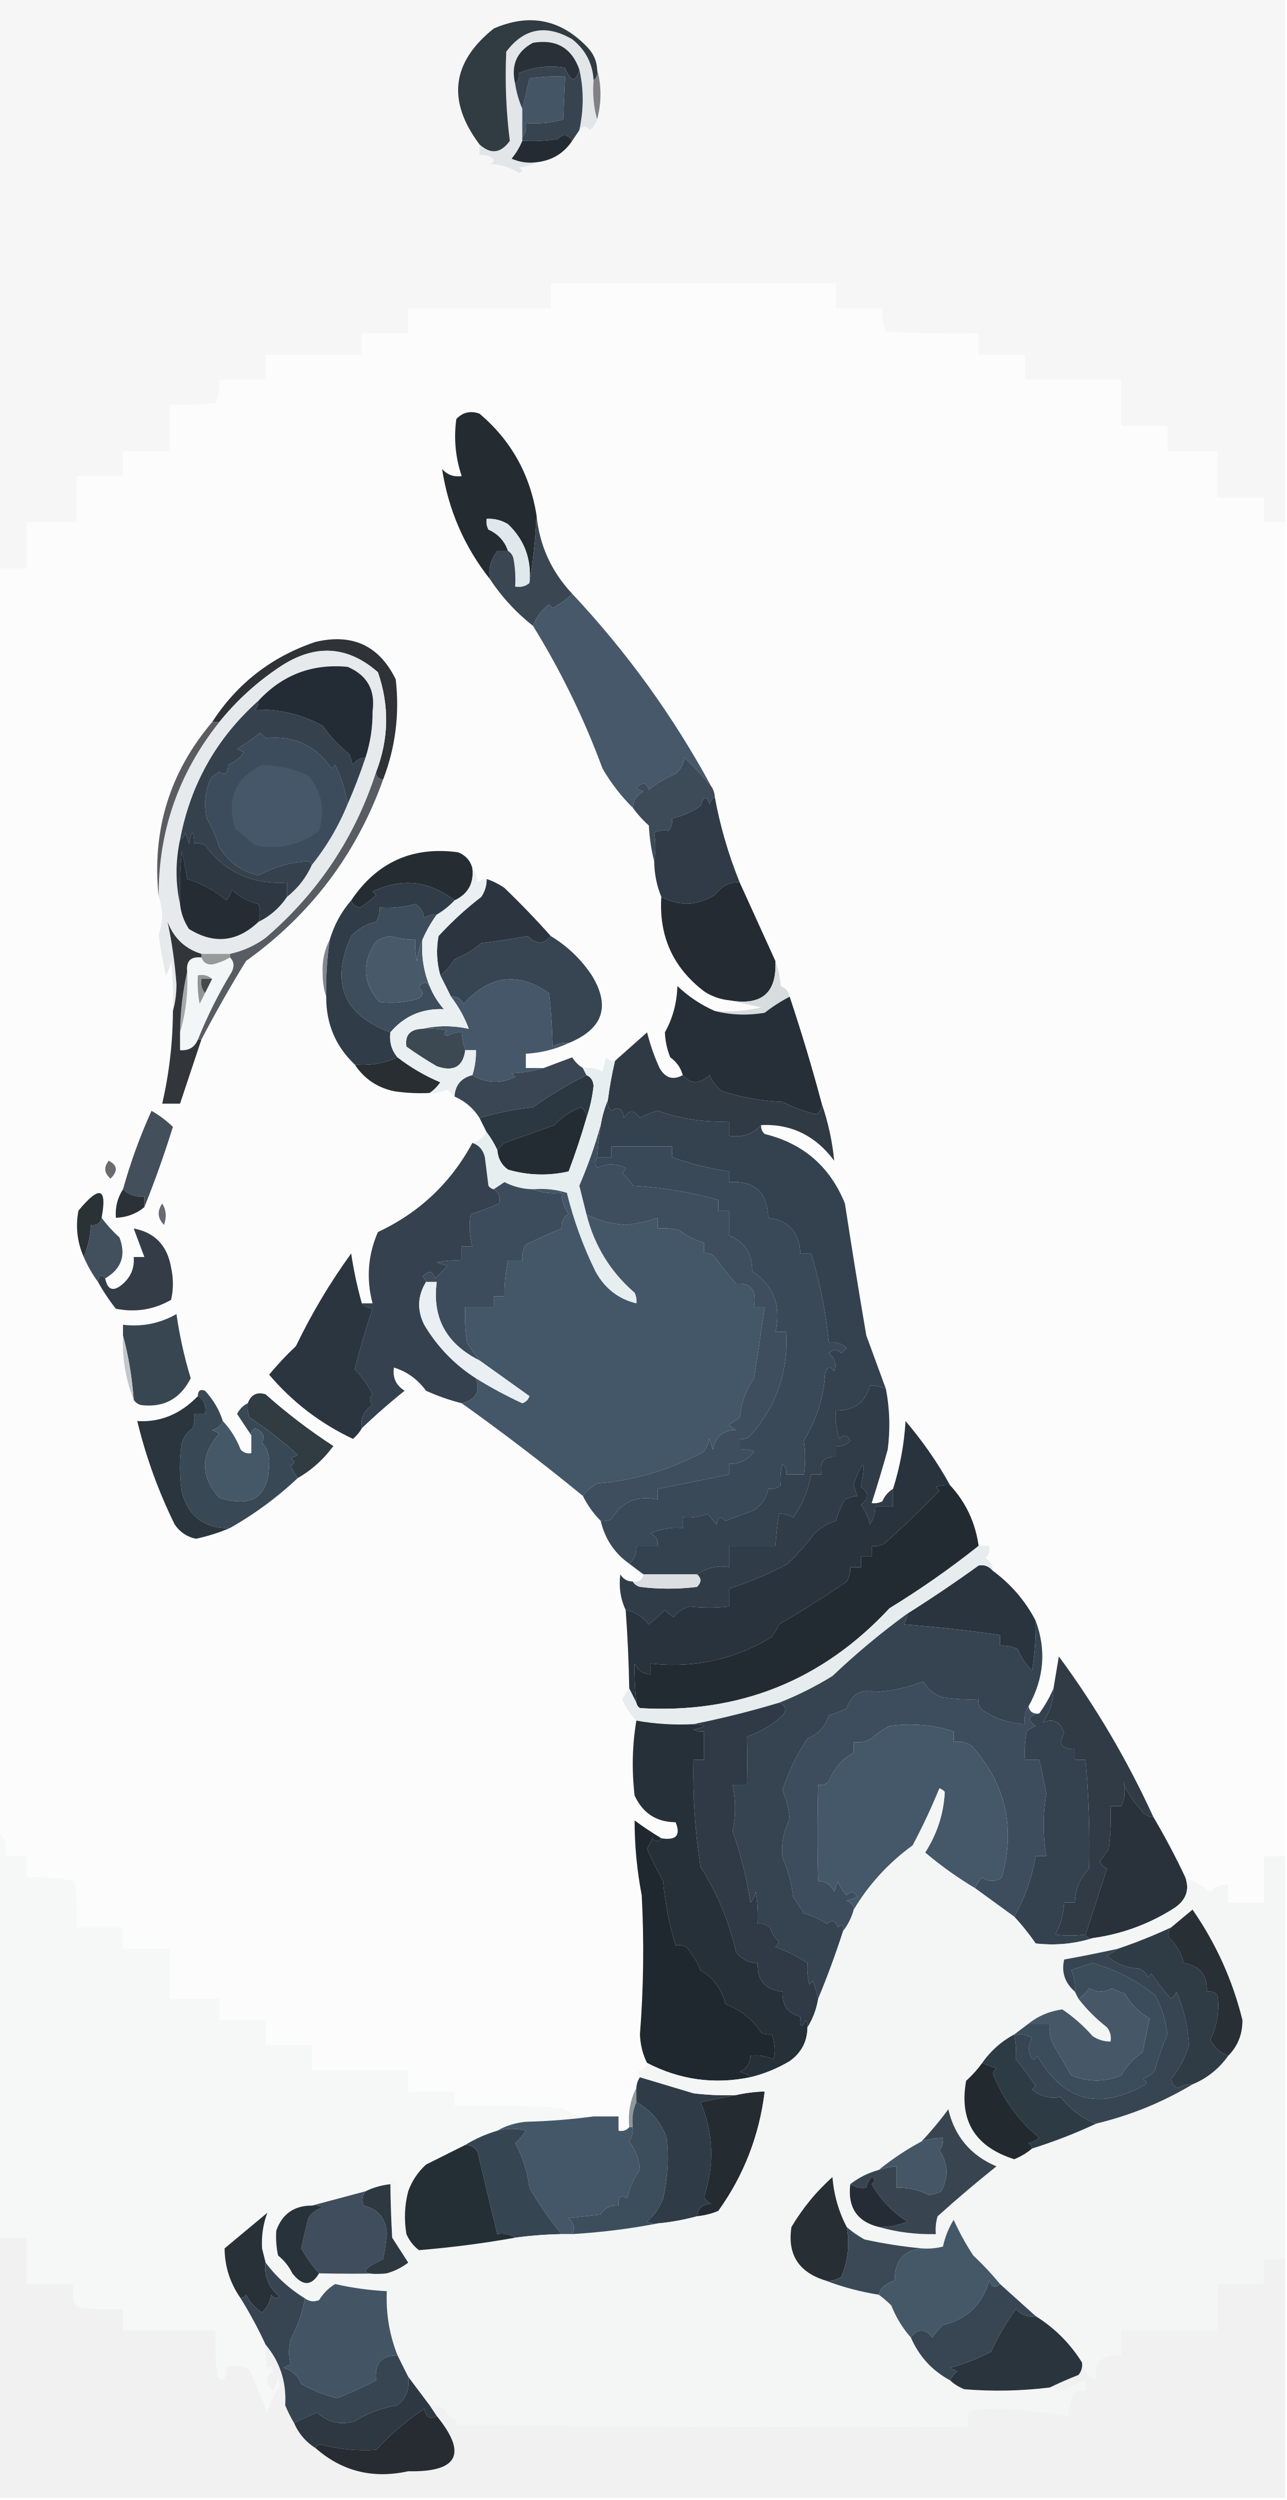 <?xml version="1.0" encoding="UTF-8"?>
<!DOCTYPE svg PUBLIC "-//W3C//DTD SVG 1.1//EN" "http://www.w3.org/Graphics/SVG/1.1/DTD/svg11.dtd">
<svg xmlns="http://www.w3.org/2000/svg" version="1.1" width="361px" height="701px" style="shape-rendering:geometricPrecision; text-rendering:geometricPrecision; image-rendering:optimizeQuality; fill-rule:evenodd; clip-rule:evenodd" xmlns:xlink="http://www.w3.org/1999/xlink">
<g><path style="opacity:1" fill="#f6f6f6" d="M -0.5,-0.5 C 119.833,-0.5 240.167,-0.5 360.5,-0.5C 360.5,48.5 360.5,97.5 360.5,146.5C 358.5,146.5 356.5,146.5 354.5,146.5C 354.5,144.167 354.5,141.833 354.5,139.5C 350.167,139.5 345.833,139.5 341.5,139.5C 341.5,135.167 341.5,130.833 341.5,126.5C 336.833,126.5 332.167,126.5 327.5,126.5C 327.5,124.167 327.5,121.833 327.5,119.5C 323.167,119.5 318.833,119.5 314.5,119.5C 314.5,115.167 314.5,110.833 314.5,106.5C 305.5,106.5 296.5,106.5 287.5,106.5C 287.5,104.167 287.5,101.833 287.5,99.5C 283.167,99.5 278.833,99.5 274.5,99.5C 274.5,97.5 274.5,95.5 274.5,93.5C 265.827,93.666 257.16,93.5 248.5,93C 247.577,90.959 247.244,88.793 247.5,86.5C 243.167,86.5 238.833,86.5 234.5,86.5C 234.5,84.167 234.5,81.833 234.5,79.5C 207.833,79.5 181.167,79.5 154.5,79.5C 154.5,81.833 154.5,84.167 154.5,86.5C 141.167,86.5 127.833,86.5 114.5,86.5C 114.5,88.833 114.5,91.167 114.5,93.5C 110.167,93.5 105.833,93.5 101.5,93.5C 101.5,95.5 101.5,97.5 101.5,99.5C 92.5,99.5 83.5,99.5 74.5,99.5C 74.5,101.833 74.5,104.167 74.5,106.5C 70.167,106.5 65.833,106.5 61.5,106.5C 61.756,108.792 61.423,110.959 60.5,113C 56.179,113.499 51.846,113.666 47.5,113.5C 47.5,117.833 47.5,122.167 47.5,126.5C 43.167,126.5 38.833,126.5 34.5,126.5C 34.5,128.833 34.5,131.167 34.5,133.5C 30.167,133.5 25.833,133.5 21.5,133.5C 21.5,137.833 21.5,142.167 21.5,146.5C 16.833,146.5 12.167,146.5 7.5,146.5C 7.5,150.833 7.5,155.167 7.5,159.5C 4.833,159.5 2.167,159.5 -0.5,159.5C -0.5,106.167 -0.5,52.833 -0.5,-0.5 Z"/></g>
<g><path style="opacity:1" fill="#e2e6e9" d="M 166.5,22.5 C 166.185,26.371 166.518,30.038 167.5,33.5C 167.092,34.643 166.425,35.643 165.5,36.5C 164.473,35.209 163.473,35.209 162.5,36.5C 163.762,30.703 163.762,25.037 162.5,19.5C 160.341,13.416 156.008,10.916 149.5,12C 144.937,14.425 143.271,18.258 144.5,23.5C 144.878,25.921 145.545,28.254 146.5,30.5C 146.5,33.167 146.5,35.833 146.5,38.5C 146.5,38.833 146.5,39.167 146.5,39.5C 145.763,41.305 144.763,42.971 143.5,44.5C 145.743,45.474 148.076,45.808 150.5,45.5C 149.048,46.302 147.382,46.802 145.5,47C 146.696,47.654 146.696,48.154 145.5,48.5C 143.118,46.929 140.451,46.096 137.5,46C 138.833,45.333 138.833,44.667 137.5,44C 136.552,43.517 135.552,43.35 134.5,43.5C 134.5,42.5 134.5,41.5 134.5,40.5C 137.635,43.347 140.468,43.014 143,39.5C 141.955,31.231 141.622,22.898 142,14.5C 146.953,7.902 153.12,6.735 160.5,11C 164.227,13.954 166.227,17.788 166.5,22.5 Z"/></g>
<g><path style="opacity:1" fill="#293037" d="M 162.5,19.5 C 161.476,23.223 160.143,23.057 158.5,19C 153.991,18.271 149.658,18.771 145.5,20.5C 145.737,21.791 145.404,22.791 144.5,23.5C 143.271,18.258 144.937,14.425 149.5,12C 156.008,10.916 160.341,13.416 162.5,19.5 Z"/></g>
<g><path style="opacity:1" fill="#313b42" d="M 167.5,19.5 C 167.737,20.791 167.404,21.791 166.5,22.5C 166.227,17.788 164.227,13.954 160.5,11C 153.12,6.735 146.953,7.902 142,14.5C 141.622,22.898 141.955,31.231 143,39.5C 140.468,43.014 137.635,43.347 134.5,40.5C 125.337,28.284 126.67,17.451 138.5,8C 148.641,3.604 157.474,5.437 165,13.5C 166.559,15.217 167.392,17.217 167.5,19.5 Z"/></g>
<g><path style="opacity:1" fill="#445565" d="M 146.5,38.5 C 146.5,35.833 146.5,33.167 146.5,30.5C 147.205,27.772 147.872,24.939 148.5,22C 151.817,21.502 155.15,21.335 158.5,21.5C 158.301,25.656 158.134,29.656 158,33.5C 154.606,34.456 151.106,34.789 147.5,34.5C 147.768,36.099 147.434,37.432 146.5,38.5 Z"/></g>
<g><path style="opacity:1" fill="#818083" d="M 167.5,19.5 C 168.744,24.035 168.744,28.702 167.5,33.5C 166.518,30.038 166.185,26.371 166.5,22.5C 167.404,21.791 167.737,20.791 167.5,19.5 Z"/></g>
<g><path style="opacity:1" fill="#374450" d="M 162.5,19.5 C 163.762,25.037 163.762,30.703 162.5,36.5C 161.833,37.5 161.167,38.5 160.5,39.5C 159.214,37.633 157.881,37.466 156.5,39C 153.183,39.498 149.85,39.665 146.5,39.5C 146.5,39.167 146.5,38.833 146.5,38.5C 147.434,37.432 147.768,36.099 147.5,34.5C 151.106,34.789 154.606,34.456 158,33.5C 158.134,29.656 158.301,25.656 158.5,21.5C 155.15,21.335 151.817,21.502 148.5,22C 147.872,24.939 147.205,27.772 146.5,30.5C 145.545,28.254 144.878,25.921 144.5,23.5C 145.404,22.791 145.737,21.791 145.5,20.5C 149.658,18.771 153.991,18.271 158.5,19C 160.143,23.057 161.476,23.223 162.5,19.5 Z"/></g>
<g><path style="opacity:1" fill="#242b33" d="M 160.5,39.5 C 158.139,43.018 154.805,45.018 150.5,45.5C 148.076,45.808 145.743,45.474 143.5,44.5C 144.763,42.971 145.763,41.305 146.5,39.5C 149.85,39.665 153.183,39.498 156.5,39C 157.881,37.466 159.214,37.633 160.5,39.5 Z"/></g>
<g><path style="opacity:1" fill="#fcfcfc" d="M 360.5,146.5 C 360.5,271.167 360.5,395.833 360.5,520.5C 358.5,520.5 356.5,520.5 354.5,520.5C 354.5,524.833 354.5,529.167 354.5,533.5C 351.167,533.5 347.833,533.5 344.5,533.5C 344.5,531.833 344.5,530.167 344.5,528.5C 342.516,528.383 340.85,529.05 339.5,530.5C 337.275,528.89 334.941,527.557 332.5,526.5C 329.738,520.64 326.738,514.974 323.5,509.5C 316.202,493.567 307.369,478.567 297,464.5C 296.498,467.513 295.998,470.513 295.5,473.5C 294.433,475.964 293.1,478.297 291.5,480.5C 289.821,480.715 288.821,480.048 288.5,478.5C 292.867,470.677 293.534,462.677 290.5,454.5C 287.617,448.945 283.617,444.278 278.5,440.5C 278.489,438.983 277.823,437.816 276.5,437C 277.337,435.989 277.67,434.822 277.5,433.5C 276.5,433.5 275.5,433.5 274.5,433.5C 273.585,426.945 270.918,421.278 266.5,416.5C 262.969,410.122 258.802,404.122 254,398.5C 253.625,404.997 252.458,411.331 250.5,417.5C 249.163,418.315 248.163,419.482 247.5,421C 246.552,421.483 245.552,421.649 244.5,421.5C 246.09,416.559 247.59,411.559 249,406.5C 249.74,400.782 249.573,395.115 248.5,389.5C 246.674,384.511 244.841,379.511 243,374.5C 240.892,362.185 238.892,349.852 237,337.5C 232.833,327.165 225.333,320.665 214.5,318C 213.748,317.329 213.414,316.496 213.5,315.5C 221.898,315.113 228.732,318.446 234,325.5C 233.451,319.976 232.284,314.643 230.5,309.5C 227.81,299.409 224.81,289.409 221.5,279.5C 221.25,278.078 220.417,277.078 219,276.5C 218.814,273.964 218.314,271.631 217.5,269.5C 214.181,262.193 210.848,254.859 207.5,247.5C 204.317,239.631 201.984,231.631 200.5,223.5C 200.443,222.391 200.11,221.391 199.5,220.5C 188.817,200.818 175.817,182.818 160.5,166.5C 154.647,160.257 151.313,152.924 150.5,144.5C 148.64,132.937 143.307,123.437 134.5,116C 131.975,115.104 129.808,115.604 128,117.5C 127.246,122.963 127.746,128.296 129.5,133.5C 127.278,133.822 125.444,133.155 124,131.5C 125.766,143.031 130.266,153.364 137.5,162.5C 140.764,167.434 144.764,171.767 149.5,175.5C 157.315,188.132 163.815,201.465 169,215.5C 171.37,219.597 174.203,223.264 177.5,226.5C 178.793,228.296 180.293,229.963 182,231.5C 182.179,235.025 182.679,238.359 183.5,241.5C 183.549,245.078 184.215,248.411 185.5,251.5C 184.788,262.516 188.788,271.35 197.5,278C 199.65,279.411 201.984,280.245 204.5,280.5C 207.358,281.166 210.358,281.833 213.5,282.5C 209.217,283.492 204.884,283.826 200.5,283.5C 196.628,281.807 193.128,279.474 190,276.5C 189.886,281.174 188.72,285.507 186.5,289.5C 186.594,291.923 187.094,294.256 188,296.5C 189.802,297.789 190.969,299.456 191.5,301.5C 188.788,302.987 186.621,302.321 185,299.5C 183.534,296.268 182.367,292.935 181.5,289.5C 178.48,292.189 175.48,294.856 172.5,297.5C 171.504,297.586 170.671,297.252 170,296.5C 169.667,297.833 169.333,299.167 169,300.5C 167.301,299.594 165.467,299.261 163.5,299.5C 162.288,298.77 161.288,297.77 160.5,296.5C 157.812,297.513 155.146,298.513 152.5,299.5C 150.833,299.5 149.167,299.5 147.5,299.5C 147.5,298.167 147.5,296.833 147.5,295.5C 151.8,295.245 155.8,294.245 159.5,292.5C 169.15,288.562 171.317,282.228 166,273.5C 162.956,268.955 159.123,265.289 154.5,262.5C 150.425,257.922 146.092,253.422 141.5,249C 139.922,247.906 138.255,247.072 136.5,246.5C 135.504,246.414 134.671,246.748 134,247.5C 133.79,245.942 133.29,244.609 132.5,243.5C 131.969,241.376 130.635,239.876 128.5,239C 115.724,237.265 105.724,241.765 98.5,252.5C 95.742,255.678 93.742,259.345 92.5,263.5C 90.994,266.356 90.328,269.523 90.5,273C 90.504,275.361 90.837,277.527 91.5,279.5C 91.468,287.096 94.134,293.429 99.5,298.5C 102.092,302.471 105.759,304.971 110.5,306C 113.817,306.498 117.15,306.665 120.5,306.5C 122.262,306.643 123.929,306.309 125.5,305.5C 126.182,306.243 126.849,306.909 127.5,307.5C 130.473,308.81 132.807,310.81 134.5,313.5C 135.167,314.833 135.833,316.167 136.5,317.5C 135.552,318.978 134.219,319.978 132.5,320.5C 126.436,331.73 117.602,340.063 106,345.5C 103.188,351.963 102.688,358.63 104.5,365.5C 103.5,365.5 102.5,365.5 101.5,365.5C 100.211,360.92 99.211,356.254 98.5,351.5C 92.578,359.671 87.412,368.337 83,377.5C 80.317,380.016 77.817,382.683 75.5,385.5C 82.028,393.193 89.861,399.193 99,403.5C 100.045,402.627 100.878,401.627 101.5,400.5C 105.332,396.836 109.332,393.336 113.5,390C 111.081,388.491 110.081,386.325 110.5,383.5C 114.131,384.608 117.131,386.774 119.5,390C 122.744,391.47 126.077,392.637 129.5,393.5C 141.113,401.776 152.446,410.443 163.5,419.5C 164.811,422.135 166.478,424.469 168.5,426.5C 169.682,431.542 172.349,435.542 176.5,438.5C 177.833,439.5 179.167,440.5 180.5,441.5C 180.179,443.048 179.179,443.715 177.5,443.5C 175.983,443.489 174.816,442.823 174,441.5C 173.552,445.071 174.052,448.404 175.5,451.5C 176.038,458.822 176.371,466.155 176.5,473.5C 175.859,474.482 175.193,475.482 174.5,476.5C 175.467,478.79 176.8,480.79 178.5,482.5C 177.345,489.321 177.179,496.321 178,503.5C 180.282,508.46 184.116,510.96 189.5,511C 191.009,514.669 189.676,516.169 185.5,515.5C 182.979,513.981 180.479,512.314 178,510.5C 178.003,517.531 178.67,524.531 180,531.5C 180.687,544.51 180.521,557.51 179.5,570.5C 179.621,573.441 180.287,576.108 181.5,578.5C 181.119,579.931 180.119,580.764 178.5,581C 179.056,581.383 179.389,581.883 179.5,582.5C 178.89,583.391 178.557,584.391 178.5,585.5C 176.783,588.845 176.116,592.511 176.5,596.5C 175.791,597.404 174.791,597.737 173.5,597.5C 173.5,596.167 173.5,594.833 173.5,593.5C 171.167,593.5 168.833,593.5 166.5,593.5C 163.171,593.736 160.171,592.903 157.5,591C 147.506,590.5 137.506,590.334 127.5,590.5C 127.5,589.167 127.5,587.833 127.5,586.5C 123.167,586.5 118.833,586.5 114.5,586.5C 114.5,584.5 114.5,582.5 114.5,580.5C 105.5,580.5 96.5,580.5 87.5,580.5C 87.5,578.167 87.5,575.833 87.5,573.5C 83.167,573.5 78.833,573.5 74.5,573.5C 74.5,571.167 74.5,568.833 74.5,566.5C 70.167,566.5 65.833,566.5 61.5,566.5C 61.5,564.5 61.5,562.5 61.5,560.5C 56.833,560.5 52.167,560.5 47.5,560.5C 47.5,555.833 47.5,551.167 47.5,546.5C 43.167,546.5 38.833,546.5 34.5,546.5C 34.5,544.5 34.5,542.5 34.5,540.5C 30.167,540.5 25.833,540.5 21.5,540.5C 21.666,536.154 21.499,531.821 21,527.5C 16.599,526.533 12.099,526.2 7.5,526.5C 7.5,524.5 7.5,522.5 7.5,520.5C 5.5,520.5 3.5,520.5 1.5,520.5C 2.01,517.612 1.344,515.279 -0.5,513.5C -0.5,395.5 -0.5,277.5 -0.5,159.5C 2.167,159.5 4.833,159.5 7.5,159.5C 7.5,155.167 7.5,150.833 7.5,146.5C 12.167,146.5 16.833,146.5 21.5,146.5C 21.5,142.167 21.5,137.833 21.5,133.5C 25.833,133.5 30.167,133.5 34.5,133.5C 34.5,131.167 34.5,128.833 34.5,126.5C 38.833,126.5 43.167,126.5 47.5,126.5C 47.5,122.167 47.5,117.833 47.5,113.5C 51.846,113.666 56.179,113.499 60.5,113C 61.423,110.959 61.756,108.792 61.5,106.5C 65.833,106.5 70.167,106.5 74.5,106.5C 74.5,104.167 74.5,101.833 74.5,99.5C 83.5,99.5 92.5,99.5 101.5,99.5C 101.5,97.5 101.5,95.5 101.5,93.5C 105.833,93.5 110.167,93.5 114.5,93.5C 114.5,91.167 114.5,88.833 114.5,86.5C 127.833,86.5 141.167,86.5 154.5,86.5C 154.5,84.167 154.5,81.833 154.5,79.5C 181.167,79.5 207.833,79.5 234.5,79.5C 234.5,81.833 234.5,84.167 234.5,86.5C 238.833,86.5 243.167,86.5 247.5,86.5C 247.244,88.793 247.577,90.959 248.5,93C 257.16,93.5 265.827,93.666 274.5,93.5C 274.5,95.5 274.5,97.5 274.5,99.5C 278.833,99.5 283.167,99.5 287.5,99.5C 287.5,101.833 287.5,104.167 287.5,106.5C 296.5,106.5 305.5,106.5 314.5,106.5C 314.5,110.833 314.5,115.167 314.5,119.5C 318.833,119.5 323.167,119.5 327.5,119.5C 327.5,121.833 327.5,124.167 327.5,126.5C 332.167,126.5 336.833,126.5 341.5,126.5C 341.5,130.833 341.5,135.167 341.5,139.5C 345.833,139.5 350.167,139.5 354.5,139.5C 354.5,141.833 354.5,144.167 354.5,146.5C 356.5,146.5 358.5,146.5 360.5,146.5 Z"/></g>
<g><path style="opacity:1" fill="#242c32" d="M 150.5,144.5 C 150.21,151.016 149.543,157.35 148.5,163.5C 149.163,156.96 147.163,151.46 142.5,147C 140.655,145.872 138.655,145.372 136.5,145.5C 136.351,146.552 136.517,147.552 137,148.5C 139.744,149.74 141.577,151.74 142.5,154.5C 141.5,154.5 140.5,154.5 139.5,154.5C 137.564,157.004 136.897,159.67 137.5,162.5C 130.266,153.364 125.766,143.031 124,131.5C 125.444,133.155 127.278,133.822 129.5,133.5C 127.746,128.296 127.246,122.963 128,117.5C 129.808,115.604 131.975,115.104 134.5,116C 143.307,123.437 148.64,132.937 150.5,144.5 Z"/></g>
<g><path style="opacity:1" fill="#dfe9eb" d="M 148.5,163.5 C 147.432,164.434 146.099,164.768 144.5,164.5C 144.664,161.813 144.497,159.146 144,156.5C 143.722,155.584 143.222,154.918 142.5,154.5C 141.577,151.74 139.744,149.74 137,148.5C 136.517,147.552 136.351,146.552 136.5,145.5C 138.655,145.372 140.655,145.872 142.5,147C 147.163,151.46 149.163,156.96 148.5,163.5 Z"/></g>
<g><path style="opacity:1" fill="#3a4652" d="M 150.5,144.5 C 151.313,152.924 154.647,160.257 160.5,166.5C 158.965,168.052 157.131,169.385 155,170.5C 154.667,170.167 154.333,169.833 154,169.5C 151.898,171.095 150.398,173.095 149.5,175.5C 144.764,171.767 140.764,167.434 137.5,162.5C 136.897,159.67 137.564,157.004 139.5,154.5C 140.5,154.5 141.5,154.5 142.5,154.5C 143.222,154.918 143.722,155.584 144,156.5C 144.497,159.146 144.664,161.813 144.5,164.5C 146.099,164.768 147.432,164.434 148.5,163.5C 149.543,157.35 150.21,151.016 150.5,144.5 Z"/></g>
<g><path style="opacity:1" fill="#2f3337" d="M 107.5,218.5 C 106.167,218.5 105.5,217.833 105.5,216.5C 109.078,207.185 109.245,197.851 106,188.5C 97.435,181.011 88.268,180.511 78.5,187C 72.039,191.295 66.372,196.461 61.5,202.5C 60.833,202.5 60.167,202.5 59.5,202.5C 66.523,191.648 76.19,184.148 88.5,180C 98.88,177.562 106.38,181.062 111,190.5C 112.115,200.137 110.949,209.471 107.5,218.5 Z"/></g>
<g><path style="opacity:1" fill="#465869" d="M 160.5,166.5 C 175.817,182.818 188.817,200.818 199.5,220.5C 197.24,217.736 194.74,215.069 192,212.5C 191.727,214.329 190.893,215.829 189.5,217C 186.751,218.123 184.251,219.623 182,221.5C 181.396,219.314 180.23,219.148 178.5,221C 179.167,221.333 179.833,221.667 180.5,222C 178.624,222.918 177.624,224.418 177.5,226.5C 174.203,223.264 171.37,219.597 169,215.5C 163.815,201.465 157.315,188.132 149.5,175.5C 150.398,173.095 151.898,171.095 154,169.5C 154.333,169.833 154.667,170.167 155,170.5C 157.131,169.385 158.965,168.052 160.5,166.5 Z"/></g>
<g><path style="opacity:1" fill="#e6eaec" d="M 105.5,216.5 C 99.553,234.884 89.22,250.384 74.5,263C 71.467,265.208 68.134,266.708 64.5,267.5C 61.833,267.5 59.167,267.5 56.5,267.5C 51.91,266.079 48.743,263.079 47,258.5C 48.225,264.211 49.058,270.044 49.5,276C 49.497,278.69 49.164,281.19 48.5,283.5C 48.666,278.821 48.499,274.155 48,269.5C 47.781,270.938 47.281,272.271 46.5,273.5C 45.652,269.698 44.985,265.865 44.5,262C 45.786,258.474 45.786,254.974 44.5,251.5C 44.376,233.207 50.042,216.874 61.5,202.5C 66.372,196.461 72.039,191.295 78.5,187C 88.268,180.511 97.435,181.011 106,188.5C 109.245,197.851 109.078,207.185 105.5,216.5 Z"/></g>
<g><path style="opacity:1" fill="#232c35" d="M 102.5,212.5 C 100.983,212.511 99.816,213.177 99,214.5C 98.667,213.5 98.333,212.5 98,211.5C 95.073,209.145 92.573,206.478 90.5,203.5C 84.584,200.306 78.251,198.806 71.5,199C 72.252,198.329 72.586,197.496 72.5,196.5C 79.245,189.228 87.578,186.061 97.5,187C 102.997,189.343 105.33,193.51 104.5,199.5C 104.54,203.964 103.873,208.297 102.5,212.5 Z"/></g>
<g><path style="opacity:1" fill="#35424e" d="M 72.5,196.5 C 72.586,197.496 72.252,198.329 71.5,199C 78.251,198.806 84.584,200.306 90.5,203.5C 92.573,206.478 95.073,209.145 98,211.5C 98.333,212.5 98.667,213.5 99,214.5C 99.816,213.177 100.983,212.511 102.5,212.5C 101.03,216.912 99.363,221.245 97.5,225.5C 96.924,221.768 95.757,218.102 94,214.5C 93.667,214.833 93.333,215.167 93,215.5C 88.597,209.024 82.43,206.191 74.5,207C 74,206.5 73.5,206 73,205.5C 70.921,207.123 68.754,208.623 66.5,210C 67.167,210.333 67.833,210.667 68.5,211C 67.271,212.529 65.771,213.696 64,214.5C 63.935,216.883 63.102,217.55 61.5,216.5C 60.522,216.977 59.689,217.643 59,218.5C 57.496,222.039 57.163,225.705 58,229.5C 59.45,232.008 60.617,234.675 61.5,237.5C 64.023,241.683 67.69,244.35 72.5,245.5C 76.691,243.207 81.191,241.874 86,241.5C 86.765,241.57 87.265,241.903 87.5,242.5C 85.88,246.082 83.547,249.082 80.5,251.5C 80.5,250.167 80.5,248.833 80.5,247.5C 70.843,248.124 63.176,244.624 57.5,237C 56.552,236.517 55.552,236.351 54.5,236.5C 54.307,232.551 53.807,232.551 53,236.5C 52.667,235.5 52.333,234.5 52,233.5C 51.722,234.416 51.222,235.082 50.5,235.5C 53.431,219.967 60.764,206.967 72.5,196.5 Z"/></g>
<g><path style="opacity:1" fill="#3d4c5c" d="M 97.5,225.5 C 94.961,231.689 91.627,237.356 87.5,242.5C 87.265,241.903 86.765,241.57 86,241.5C 81.191,241.874 76.691,243.207 72.5,245.5C 67.69,244.35 64.023,241.683 61.5,237.5C 60.617,234.675 59.45,232.008 58,229.5C 57.163,225.705 57.496,222.039 59,218.5C 59.689,217.643 60.522,216.977 61.5,216.5C 63.102,217.55 63.935,216.883 64,214.5C 65.771,213.696 67.271,212.529 68.5,211C 67.833,210.667 67.167,210.333 66.5,210C 68.754,208.623 70.921,207.123 73,205.5C 73.5,206 74,206.5 74.5,207C 82.43,206.191 88.597,209.024 93,215.5C 93.333,215.167 93.667,214.833 94,214.5C 95.757,218.102 96.924,221.768 97.5,225.5 Z"/></g>
<g><path style="opacity:1" fill="#3d4b59" d="M 199.5,220.5 C 200.11,221.391 200.443,222.391 200.5,223.5C 199.778,223.918 199.278,224.584 199,225.5C 198.195,223.099 197.362,223.266 196.5,226C 194.065,227.715 191.398,228.882 188.5,229.5C 188.67,230.822 188.337,231.989 187.5,233C 186.049,232.737 184.716,232.904 183.5,233.5C 183.945,236.053 183.945,238.72 183.5,241.5C 182.679,238.359 182.179,235.025 182,231.5C 180.293,229.963 178.793,228.296 177.5,226.5C 177.624,224.418 178.624,222.918 180.5,222C 179.833,221.667 179.167,221.333 178.5,221C 180.23,219.148 181.396,219.314 182,221.5C 184.251,219.623 186.751,218.123 189.5,217C 190.893,215.829 191.727,214.329 192,212.5C 194.74,215.069 197.24,217.736 199.5,220.5 Z"/></g>
<g><path style="opacity:1" fill="#455768" d="M 73.5,214.5 C 78.032,214.597 82.365,215.597 86.5,217.5C 90.299,222.059 91.299,227.225 89.5,233C 84.104,237.072 78.104,238.406 71.5,237C 69.667,235.5 67.833,234 66,232.5C 63.42,224.125 65.92,218.125 73.5,214.5 Z"/></g>
<g><path style="opacity:1" fill="#303b47" d="M 200.5,223.5 C 201.984,231.631 204.317,239.631 207.5,247.5C 204.812,247.221 202.479,248.388 200.5,251C 195.515,254.011 190.515,254.178 185.5,251.5C 184.215,248.411 183.549,245.078 183.5,241.5C 183.945,238.72 183.945,236.053 183.5,233.5C 184.716,232.904 186.049,232.737 187.5,233C 188.337,231.989 188.67,230.822 188.5,229.5C 191.398,228.882 194.065,227.715 196.5,226C 197.362,223.266 198.195,223.099 199,225.5C 199.278,224.584 199.778,223.918 200.5,223.5 Z"/></g>
<g><path style="opacity:1" fill="#5a5c61" d="M 59.5,202.5 C 60.167,202.5 60.833,202.5 61.5,202.5C 50.042,216.874 44.376,233.207 44.5,251.5C 42.557,232.913 47.557,216.58 59.5,202.5 Z"/></g>
<g><path style="opacity:1" fill="#262d32" d="M 132.5,243.5 C 132.977,247.69 131.311,250.69 127.5,252.5C 120.413,246.961 112.747,246.127 104.5,250C 104.833,250.333 105.167,250.667 105.5,251C 104.096,252.337 102.596,253.503 101,254.5C 99.699,254.361 98.866,253.695 98.5,252.5C 105.724,241.765 115.724,237.265 128.5,239C 130.635,239.876 131.969,241.376 132.5,243.5 Z"/></g>
<g><path style="opacity:1" fill="#2d3842" d="M 80.5,251.5 C 78.431,254.573 75.764,256.906 72.5,258.5C 73.052,256.669 73.052,255.003 72.5,253.5C 69.635,252.818 67.135,251.484 65,249.5C 64.751,250.624 64.251,251.624 63.5,252.5C 60.214,249.692 56.547,247.692 52.5,246.5C 52.067,243.834 51.567,241.168 51,238.5C 50.501,243.489 50.334,248.489 50.5,253.5C 49.194,247.599 49.194,241.599 50.5,235.5C 51.222,235.082 51.722,234.416 52,233.5C 52.333,234.5 52.667,235.5 53,236.5C 53.807,232.551 54.307,232.551 54.5,236.5C 55.552,236.351 56.552,236.517 57.5,237C 63.176,244.624 70.843,248.124 80.5,247.5C 80.5,248.833 80.5,250.167 80.5,251.5 Z"/></g>
<g><path style="opacity:1" fill="#252c34" d="M 72.5,258.5 C 66.502,264.185 60.002,264.852 53,260.5C 51.589,258.35 50.755,256.016 50.5,253.5C 50.334,248.489 50.501,243.489 51,238.5C 51.567,241.168 52.067,243.834 52.5,246.5C 56.547,247.692 60.214,249.692 63.5,252.5C 64.251,251.624 64.751,250.624 65,249.5C 67.135,251.484 69.635,252.818 72.5,253.5C 73.052,255.003 73.052,256.669 72.5,258.5 Z"/></g>
<g><path style="opacity:1" fill="#2c353f" d="M 136.5,246.5 C 138.255,247.072 139.922,247.906 141.5,249C 146.092,253.422 150.425,257.922 154.5,262.5C 152.656,264.886 150.489,264.886 148,262.5C 143.733,263.296 139.399,263.962 135,264.5C 132.773,266.381 130.273,267.881 127.5,269C 126.421,270.859 125.088,272.359 123.5,273.5C 122.489,269.888 122.322,266.221 123,262.5C 126.7,258.465 130.7,254.798 135,251.5C 136.009,249.975 136.509,248.308 136.5,246.5 Z"/></g>
<g><path style="opacity:1" fill="#242b32" d="M 207.5,247.5 C 210.848,254.859 214.181,262.193 217.5,269.5C 217.917,278.487 213.584,282.153 204.5,280.5C 201.984,280.245 199.65,279.411 197.5,278C 188.788,271.35 184.788,262.516 185.5,251.5C 190.515,254.178 195.515,254.011 200.5,251C 202.479,248.388 204.812,247.221 207.5,247.5 Z"/></g>
<g><path style="opacity:1" fill="#3d4d5b" d="M 122.5,256.5 C 120.902,258.698 119.569,261.031 118.5,263.5C 117.691,265.292 117.191,267.292 117,269.5C 116.505,267.527 116.338,265.527 116.5,263.5C 114.116,263.557 111.782,263.223 109.5,262.5C 108.062,262.719 106.729,263.219 105.5,264C 101.388,270.023 101.722,275.69 106.5,281C 110.211,281.439 113.878,281.106 117.5,280C 118.833,279 118.833,278 117.5,277C 118.352,275.272 119.352,275.105 120.5,276.5C 121.418,278.82 122.752,280.987 124.5,283C 118.366,282.76 113.366,284.927 109.5,289.5C 96.306,284.614 92.639,275.614 98.5,262.5C 100.403,260.438 102.737,259.104 105.5,258.5C 106.246,257.264 106.579,255.93 106.5,254.5C 109.909,254.751 113.242,254.417 116.5,253.5C 117.971,254.381 118.804,255.714 119,257.5C 120.011,256.663 121.178,256.33 122.5,256.5 Z"/></g>
<g><path style="opacity:1" fill="#485a6a" d="M 118.5,263.5 C 118.15,268.031 118.817,272.364 120.5,276.5C 119.352,275.105 118.352,275.272 117.5,277C 118.833,278 118.833,279 117.5,280C 113.878,281.106 110.211,281.439 106.5,281C 101.722,275.69 101.388,270.023 105.5,264C 106.729,263.219 108.062,262.719 109.5,262.5C 111.782,263.223 114.116,263.557 116.5,263.5C 116.338,265.527 116.505,267.527 117,269.5C 117.191,267.292 117.691,265.292 118.5,263.5 Z"/></g>
<g><path style="opacity:1" fill="#585d64" d="M 105.5,216.5 C 105.5,217.833 106.167,218.5 107.5,218.5C 99.996,239.503 87.162,256.503 69,269.5C 64.553,276.733 60.386,284.067 56.5,291.5C 56.167,291.5 55.833,291.5 55.5,291.5C 58.128,284.91 61.295,278.577 65,272.5C 65.765,270.934 65.598,269.601 64.5,268.5C 64.5,268.167 64.5,267.833 64.5,267.5C 68.134,266.708 71.467,265.208 74.5,263C 89.22,250.384 99.553,234.884 105.5,216.5 Z"/></g>
<g><path style="opacity:1" fill="#969a99" d="M 56.5,267.5 C 59.167,267.5 61.833,267.5 64.5,267.5C 64.5,267.833 64.5,268.167 64.5,268.5C 62.967,269.431 61.3,270.098 59.5,270.5C 57.962,270.547 56.962,269.88 56.5,268.5C 56.5,268.167 56.5,267.833 56.5,267.5 Z"/></g>
<g><path style="opacity:1" fill="#82868e" d="M 92.5,263.5 C 91.725,268.797 91.392,274.13 91.5,279.5C 90.837,277.527 90.504,275.361 90.5,273C 90.328,269.523 90.994,266.356 92.5,263.5 Z"/></g>
<g><path style="opacity:1" fill="#f3f6f7" d="M 56.5,268.5 C 56.962,269.88 57.962,270.547 59.5,270.5C 61.3,270.098 62.967,269.431 64.5,268.5C 65.598,269.601 65.765,270.934 65,272.5C 61.295,278.577 58.128,284.91 55.5,291.5C 54.626,293.69 52.959,294.69 50.5,294.5C 50.5,292.833 50.5,291.167 50.5,289.5C 52.117,284.084 52.784,278.417 52.5,272.5C 52.167,269.5 53.5,268.167 56.5,268.5 Z"/></g>
<g><path style="opacity:1" fill="#454a4b" d="M 59.5,274.5 C 58.833,275.833 58.167,277.167 57.5,278.5C 56.566,277.432 56.232,276.099 56.5,274.5C 57.5,274.5 58.5,274.5 59.5,274.5 Z"/></g>
<g><path style="opacity:1" fill="#909696" d="M 59.5,274.5 C 58.5,274.5 57.5,274.5 56.5,274.5C 56.232,276.099 56.566,277.432 57.5,278.5C 57.013,279.473 56.513,280.473 56,281.5C 55.503,278.854 55.336,276.187 55.5,273.5C 57.099,273.232 58.432,273.566 59.5,274.5 Z"/></g>
<g><path style="opacity:1" fill="#374553" d="M 154.5,262.5 C 159.123,265.289 162.956,268.955 166,273.5C 171.317,282.228 169.15,288.562 159.5,292.5C 157.856,292.286 156.356,292.62 155,293.5C 154.93,288.678 154.597,283.678 154,278.5C 145.381,272.441 137.381,273.441 130,281.5C 129.29,280.027 128.124,279.36 126.5,279.5C 125.529,277.517 124.529,275.517 123.5,273.5C 125.088,272.359 126.421,270.859 127.5,269C 130.273,267.881 132.773,266.381 135,264.5C 139.399,263.962 143.733,263.296 148,262.5C 150.489,264.886 152.656,264.886 154.5,262.5 Z"/></g>
<g><path style="opacity:1" fill="#a5a8ad" d="M 52.5,272.5 C 52.784,278.417 52.117,284.084 50.5,289.5C 50.596,283.627 51.263,277.96 52.5,272.5 Z"/></g>
<g><path style="opacity:1" fill="#455768" d="M 159.5,292.5 C 155.8,294.245 151.8,295.245 147.5,295.5C 147.5,296.833 147.5,298.167 147.5,299.5C 149.167,299.5 150.833,299.5 152.5,299.5C 149.695,300.319 146.695,300.819 143.5,301C 143.833,301.333 144.167,301.667 144.5,302C 140.398,304.011 136.398,303.845 132.5,301.5C 133.219,299.236 133.552,296.903 133.5,294.5C 132.5,294.5 131.5,294.5 130.5,294.5C 129.962,292.883 129.629,291.216 129.5,289.5C 128.07,289.421 126.736,289.754 125.5,290.5C 124.304,290.154 124.304,289.654 125.5,289C 123.19,288.503 120.857,288.337 118.5,288.5C 122.67,287.543 127.003,287.543 131.5,288.5C 130.307,285.289 128.641,282.289 126.5,279.5C 128.124,279.36 129.29,280.027 130,281.5C 137.381,273.441 145.381,272.441 154,278.5C 154.597,283.678 154.93,288.678 155,293.5C 156.356,292.62 157.856,292.286 159.5,292.5 Z"/></g>
<g><path style="opacity:1" fill="#d7ddde" d="M 217.5,269.5 C 218.314,271.631 218.814,273.964 219,276.5C 220.417,277.078 221.25,278.078 221.5,279.5C 219.068,280.75 216.734,282.25 214.5,284C 209.648,284.815 204.981,284.648 200.5,283.5C 204.884,283.826 209.217,283.492 213.5,282.5C 210.358,281.833 207.358,281.166 204.5,280.5C 213.584,282.153 217.917,278.487 217.5,269.5 Z"/></g>
<g><path style="opacity:1" fill="#262f37" d="M 200.5,283.5 C 204.981,284.648 209.648,284.815 214.5,284C 216.734,282.25 219.068,280.75 221.5,279.5C 224.81,289.409 227.81,299.409 230.5,309.5C 230.539,310.756 230.039,311.756 229,312.5C 225.709,311.736 222.543,310.569 219.5,309C 213.689,308.754 208.023,307.754 202.5,306C 200.951,304.786 199.785,303.286 199,301.5C 196.293,304.059 193.793,304.059 191.5,301.5C 190.969,299.456 189.802,297.789 188,296.5C 187.094,294.256 186.594,291.923 186.5,289.5C 188.72,285.507 189.886,281.174 190,276.5C 193.128,279.474 196.628,281.807 200.5,283.5 Z"/></g>
<g><path style="opacity:1" fill="#303c47" d="M 127.5,252.5 C 126.055,254.063 124.389,255.396 122.5,256.5C 121.178,256.33 120.011,256.663 119,257.5C 118.804,255.714 117.971,254.381 116.5,253.5C 113.242,254.417 109.909,254.751 106.5,254.5C 106.579,255.93 106.246,257.264 105.5,258.5C 102.737,259.104 100.403,260.438 98.5,262.5C 92.639,275.614 96.306,284.614 109.5,289.5C 109.166,292.188 109.832,294.521 111.5,296.5C 107.61,298.252 103.61,298.919 99.5,298.5C 94.134,293.429 91.468,287.096 91.5,279.5C 91.392,274.13 91.725,268.797 92.5,263.5C 93.742,259.345 95.742,255.678 98.5,252.5C 98.866,253.695 99.699,254.361 101,254.5C 102.596,253.503 104.096,252.337 105.5,251C 105.167,250.667 104.833,250.333 104.5,250C 112.747,246.127 120.413,246.961 127.5,252.5 Z"/></g>
<g><path style="opacity:1" fill="#3c4852" d="M 118.5,288.5 C 120.857,288.337 123.19,288.503 125.5,289C 124.304,289.654 124.304,290.154 125.5,290.5C 126.736,289.754 128.07,289.421 129.5,289.5C 129.629,291.216 129.962,292.883 130.5,294.5C 129.885,299.152 127.219,300.652 122.5,299C 119.582,297.291 116.748,295.458 114,293.5C 113.523,290.279 115.023,288.612 118.5,288.5 Z"/></g>
<g><path style="opacity:1" fill="#282e32" d="M 111.5,296.5 C 115.177,299.34 119.177,301.673 123.5,303.5C 122.66,304.735 121.66,305.735 120.5,306.5C 117.15,306.665 113.817,306.498 110.5,306C 105.759,304.971 102.092,302.471 99.5,298.5C 103.61,298.919 107.61,298.252 111.5,296.5 Z"/></g>
<g><path style="opacity:1" fill="#eaeff2" d="M 132.5,243.5 C 133.29,244.609 133.79,245.942 134,247.5C 134.671,246.748 135.504,246.414 136.5,246.5C 136.509,248.308 136.009,249.975 135,251.5C 130.7,254.798 126.7,258.465 123,262.5C 122.322,266.221 122.489,269.888 123.5,273.5C 124.529,275.517 125.529,277.517 126.5,279.5C 128.641,282.289 130.307,285.289 131.5,288.5C 127.003,287.543 122.67,287.543 118.5,288.5C 115.023,288.612 113.523,290.279 114,293.5C 116.748,295.458 119.582,297.291 122.5,299C 127.219,300.652 129.885,299.152 130.5,294.5C 131.5,294.5 132.5,294.5 133.5,294.5C 133.552,296.903 133.219,299.236 132.5,301.5C 129.354,302.31 127.687,304.31 127.5,307.5C 126.849,306.909 126.182,306.243 125.5,305.5C 123.929,306.309 122.262,306.643 120.5,306.5C 121.66,305.735 122.66,304.735 123.5,303.5C 119.177,301.673 115.177,299.34 111.5,296.5C 109.832,294.521 109.166,292.188 109.5,289.5C 113.366,284.927 118.366,282.76 124.5,283C 122.752,280.987 121.418,278.82 120.5,276.5C 118.817,272.364 118.15,268.031 118.5,263.5C 119.569,261.031 120.902,258.698 122.5,256.5C 124.389,255.396 126.055,254.063 127.5,252.5C 131.311,250.69 132.977,247.69 132.5,243.5 Z"/></g>
<g><path style="opacity:1" fill="#323539" d="M 56.5,267.5 C 56.5,267.833 56.5,268.167 56.5,268.5C 53.5,268.167 52.167,269.5 52.5,272.5C 51.263,277.96 50.596,283.627 50.5,289.5C 50.5,291.167 50.5,292.833 50.5,294.5C 52.959,294.69 54.626,293.69 55.5,291.5C 55.833,291.5 56.167,291.5 56.5,291.5C 54.493,297.51 52.493,303.51 50.5,309.5C 48.833,309.5 47.167,309.5 45.5,309.5C 47.47,300.951 48.47,292.284 48.5,283.5C 49.164,281.19 49.497,278.69 49.5,276C 49.058,270.044 48.225,264.211 47,258.5C 48.743,263.079 51.91,266.079 56.5,267.5 Z"/></g>
<g><path style="opacity:1" fill="#3a4654" d="M 163.5,299.5 C 163.833,300.167 164.167,300.833 164.5,301.5C 159.206,304.153 154.206,307.153 149.5,310.5C 144.276,311.081 139.276,312.081 134.5,313.5C 132.807,310.81 130.473,308.81 127.5,307.5C 127.687,304.31 129.354,302.31 132.5,301.5C 136.398,303.845 140.398,304.011 144.5,302C 144.167,301.667 143.833,301.333 143.5,301C 146.695,300.819 149.695,300.319 152.5,299.5C 155.146,298.513 157.812,297.513 160.5,296.5C 161.288,297.77 162.288,298.77 163.5,299.5 Z"/></g>
<g><path style="opacity:1" fill="#303a44" d="M 191.5,301.5 C 193.793,304.059 196.293,304.059 199,301.5C 199.785,303.286 200.951,304.786 202.5,306C 208.023,307.754 213.689,308.754 219.5,309C 222.543,310.569 225.709,311.736 229,312.5C 230.039,311.756 230.539,310.756 230.5,309.5C 232.284,314.643 233.451,319.976 234,325.5C 228.732,318.446 221.898,315.113 213.5,315.5C 211.155,318.075 208.155,319.075 204.5,318.5C 204.5,317.167 204.5,315.833 204.5,314.5C 197.632,314.805 190.965,313.805 184.5,311.5C 182.754,311.971 181.087,312.638 179.5,313.5C 177.878,311.146 176.378,311.146 175,313.5C 174.685,310.853 173.518,310.187 171.5,311.5C 170.614,310.675 170.281,309.675 170.5,308.5C 170.984,304.768 171.651,301.101 172.5,297.5C 175.48,294.856 178.48,292.189 181.5,289.5C 182.367,292.935 183.534,296.268 185,299.5C 186.621,302.321 188.788,302.987 191.5,301.5 Z"/></g>
<g><path style="opacity:1" fill="#2c3841" d="M 164.5,301.5 C 165.693,301.97 166.36,302.97 166.5,304.5C 166.14,307.702 165.474,310.702 164.5,313.5C 164.539,312.244 164.039,311.244 163,310.5C 160.113,311.548 157.613,313.214 155.5,315.5C 150.807,317.219 146.14,318.885 141.5,320.5C 140.757,321.182 140.091,321.849 139.5,322.5C 138.687,320.739 137.687,319.072 136.5,317.5C 135.833,316.167 135.167,314.833 134.5,313.5C 139.276,312.081 144.276,311.081 149.5,310.5C 154.206,307.153 159.206,304.153 164.5,301.5 Z"/></g>
<g><path style="opacity:1" fill="#34414e" d="M 170.5,308.5 C 170.281,309.675 170.614,310.675 171.5,311.5C 173.518,310.187 174.685,310.853 175,313.5C 176.378,311.146 177.878,311.146 179.5,313.5C 181.087,312.638 182.754,311.971 184.5,311.5C 190.965,313.805 197.632,314.805 204.5,314.5C 204.5,315.833 204.5,317.167 204.5,318.5C 208.155,319.075 211.155,318.075 213.5,315.5C 213.414,316.496 213.748,317.329 214.5,318C 225.333,320.665 232.833,327.165 237,337.5C 238.892,349.852 240.892,362.185 243,374.5C 244.841,379.511 246.674,384.511 248.5,389.5C 246.929,388.803 245.429,388.47 244,388.5C 242.675,393.324 239.509,395.657 234.5,395.5C 234.187,398.247 234.52,400.914 235.5,403.5C 236.675,402.145 237.675,402.312 238.5,404C 237.437,405.188 236.103,405.688 234.5,405.5C 234.5,406.5 234.5,407.5 234.5,408.5C 231.09,408.384 229.756,410.05 230.5,413.5C 229.5,413.5 228.5,413.5 227.5,413.5C 226.727,417.918 225.06,421.918 222.5,425.5C 221.264,424.754 219.93,424.421 218.5,424.5C 218.037,427.482 217.704,430.482 217.5,433.5C 213.167,433.5 208.833,433.5 204.5,433.5C 204.5,435.5 204.5,437.5 204.5,439.5C 201.338,438.916 198.338,439.583 195.5,441.5C 190.5,441.5 185.5,441.5 180.5,441.5C 179.167,440.5 177.833,439.5 176.5,438.5C 177.968,437.221 178.635,435.554 178.5,433.5C 180.5,433.5 182.5,433.5 184.5,433.5C 184.64,431.876 183.973,430.71 182.5,430C 185.351,428.711 188.351,428.211 191.5,428.5C 191.5,427.5 191.5,426.5 191.5,425.5C 193.92,425.708 196.253,425.374 198.5,424.5C 199.333,425.5 200.167,426.5 201,427.5C 201.324,425.431 202.158,425.098 203.5,426.5C 206.172,425.499 208.839,424.499 211.5,423.5C 213.69,421.993 215.024,419.993 215.5,417.5C 216.822,417.67 217.989,417.337 219,416.5C 218.782,414.413 218.949,412.413 219.5,410.5C 220.386,411.325 220.719,412.325 220.5,413.5C 222.167,413.5 223.833,413.5 225.5,413.5C 225.939,410.182 225.939,407.016 225.5,404C 229.037,398.193 231.037,391.86 231.5,385C 232.01,383.174 232.844,383.007 234,384.5C 234.684,382.521 234.184,380.854 232.5,379.5C 233.651,378.269 234.817,378.269 236,379.5C 236.5,379 237,378.5 237.5,378C 236.095,376.731 234.429,376.231 232.5,376.5C 231.663,367.953 229.996,359.619 227.5,351.5C 226.5,351.5 225.5,351.5 224.5,351.5C 224.274,345.61 221.274,342.277 215.5,341.5C 215.276,334.32 211.61,330.986 204.5,331.5C 204.5,330.5 204.5,329.5 204.5,328.5C 199.017,327.695 193.683,326.361 188.5,324.5C 188.5,323.5 188.5,322.5 188.5,321.5C 182.833,321.5 177.167,321.5 171.5,321.5C 171.5,322.5 171.5,323.5 171.5,324.5C 170.167,324.5 168.833,324.5 167.5,324.5C 167.704,321.482 168.037,318.482 168.5,315.5C 168.927,312.99 169.593,310.657 170.5,308.5 Z"/></g>
<g><path style="opacity:1" fill="#232c32" d="M 164.5,313.5 C 163.035,318.561 161.368,323.561 159.5,328.5C 153.794,329.792 148.127,329.625 142.5,328C 140.658,326.654 139.658,324.821 139.5,322.5C 140.091,321.849 140.757,321.182 141.5,320.5C 146.14,318.885 150.807,317.219 155.5,315.5C 157.613,313.214 160.113,311.548 163,310.5C 164.039,311.244 164.539,312.244 164.5,313.5 Z"/></g>
<g><path style="opacity:1" fill="#434f5b" d="M 40.5,338.5 C 40.5,337.5 40.5,336.5 40.5,335.5C 38.114,335.741 36.114,335.075 34.5,333.5C 36.616,325.941 39.282,318.608 42.5,311.5C 44.71,312.766 46.71,314.266 48.5,316C 46.095,323.723 43.428,331.223 40.5,338.5 Z"/></g>
<g><path style="opacity:1" fill="#6c6a6f" d="M 30.5,325.5 C 32.972,326.749 33.139,328.415 31,330.5C 29.212,328.977 29.045,327.31 30.5,325.5 Z"/></g>
<g><path style="opacity:1" fill="#e7eeef" d="M 172.5,297.5 C 171.651,301.101 170.984,304.768 170.5,308.5C 169.593,310.657 168.927,312.99 168.5,315.5C 166.932,321.198 164.932,326.865 162.5,332.5C 163.171,335.185 163.838,337.852 164.5,340.5C 166.735,349.317 171.235,356.651 178,362.5C 178.483,363.448 178.649,364.448 178.5,365.5C 173.433,364.288 169.6,361.288 167,356.5C 163.543,349.462 160.876,342.128 159,334.5C 155.943,333.549 152.777,333.216 149.5,333.5C 146.687,333.452 144.021,332.785 141.5,331.5C 140.482,332.193 139.482,332.859 138.5,333.5C 137.883,333.389 137.383,333.056 137,332.5C 136.667,329.833 136.333,327.167 136,324.5C 135.502,322.456 134.335,321.122 132.5,320.5C 134.219,319.978 135.552,318.978 136.5,317.5C 137.687,319.072 138.687,320.739 139.5,322.5C 139.658,324.821 140.658,326.654 142.5,328C 148.127,329.625 153.794,329.792 159.5,328.5C 161.368,323.561 163.035,318.561 164.5,313.5C 165.474,310.702 166.14,307.702 166.5,304.5C 166.36,302.97 165.693,301.97 164.5,301.5C 164.167,300.833 163.833,300.167 163.5,299.5C 165.467,299.261 167.301,299.594 169,300.5C 169.333,299.167 169.667,297.833 170,296.5C 170.671,297.252 171.504,297.586 172.5,297.5 Z"/></g>
<g><path style="opacity:1" fill="#35414e" d="M 132.5,320.5 C 134.335,321.122 135.502,322.456 136,324.5C 136.333,327.167 136.667,329.833 137,332.5C 137.383,333.056 137.883,333.389 138.5,333.5C 139.984,334.473 140.484,335.807 140,337.5C 137.384,338.653 134.718,339.653 132,340.5C 131.505,343.531 131.671,346.531 132.5,349.5C 131.5,349.5 130.5,349.5 129.5,349.5C 129.5,350.833 129.5,352.167 129.5,353.5C 127.143,353.337 124.81,353.503 122.5,354C 123.5,354.333 124.5,354.667 125.5,355C 124.333,356.167 123.167,357.333 122,358.5C 121.396,356.314 120.23,356.148 118.5,358C 119.056,358.383 119.389,358.883 119.5,359.5C 117.113,363.387 116.946,367.387 119,371.5C 122.693,377.691 127.526,382.691 133.5,386.5C 134.779,390.239 133.445,392.572 129.5,393.5C 126.077,392.637 122.744,391.47 119.5,390C 117.131,386.774 114.131,384.608 110.5,383.5C 110.081,386.325 111.081,388.491 113.5,390C 109.332,393.336 105.332,396.836 101.5,400.5C 101.084,397.64 102.084,395.474 104.5,394C 103.576,392.85 103.576,391.85 104.5,391C 103.19,388.384 101.524,386.051 99.5,384C 100.916,378.364 102.582,372.697 104.5,367C 103.263,366.768 102.263,366.268 101.5,365.5C 102.5,365.5 103.5,365.5 104.5,365.5C 102.688,358.63 103.188,351.963 106,345.5C 117.602,340.063 126.436,331.73 132.5,320.5 Z"/></g>
<g><path style="opacity:1" fill="#3c4c5c" d="M 149.5,333.5 C 151.948,334.473 154.615,334.806 157.5,334.5C 157.579,336.666 158.246,338.666 159.5,340.5C 158.176,341.006 157.509,342.339 157.5,344.5C 154.147,345.898 150.813,347.398 147.5,349C 146.62,350.356 146.286,351.856 146.5,353.5C 145.167,353.5 143.833,353.5 142.5,353.5C 141.793,356.786 141.46,360.119 141.5,363.5C 140.5,363.5 139.5,363.5 138.5,363.5C 138.5,364.5 138.5,365.5 138.5,366.5C 135.833,366.5 133.167,366.5 130.5,366.5C 130.335,369.85 130.502,373.183 131,376.5C 132.14,378.279 133.307,379.946 134.5,381.5C 125.183,376.856 121.183,369.523 122.5,359.5C 121.5,359.5 120.5,359.5 119.5,359.5C 119.389,358.883 119.056,358.383 118.5,358C 120.23,356.148 121.396,356.314 122,358.5C 123.167,357.333 124.333,356.167 125.5,355C 124.5,354.667 123.5,354.333 122.5,354C 124.81,353.503 127.143,353.337 129.5,353.5C 129.5,352.167 129.5,350.833 129.5,349.5C 130.5,349.5 131.5,349.5 132.5,349.5C 131.671,346.531 131.505,343.531 132,340.5C 134.718,339.653 137.384,338.653 140,337.5C 140.484,335.807 139.984,334.473 138.5,333.5C 139.482,332.859 140.482,332.193 141.5,331.5C 144.021,332.785 146.687,333.452 149.5,333.5 Z"/></g>
<g><path style="opacity:1" fill="#2c3137" d="M 34.5,333.5 C 36.114,335.075 38.114,335.741 40.5,335.5C 40.5,336.5 40.5,337.5 40.5,338.5C 38.245,340.38 35.578,341.38 32.5,341.5C 32.283,338.579 32.949,335.913 34.5,333.5 Z"/></g>
<g><path style="opacity:1" fill="#666a71" d="M 45.5,337.5 C 46.623,339.288 46.789,341.288 46,343.5C 44.2,341.635 44.034,339.635 45.5,337.5 Z"/></g>
<g><path style="opacity:1" fill="#2b3236" d="M 28.5,341.5 C 28.179,343.048 27.179,343.715 25.5,343.5C 25.324,346.727 24.657,349.727 23.5,352.5C 21.651,348.36 21.151,344.026 22,339.5C 27.926,332.327 30.093,332.994 28.5,341.5 Z"/></g>
<g><path style="opacity:1" fill="#42505d" d="M 28.5,341.5 C 29.954,343.458 31.621,345.291 33.5,347C 35.417,351.993 34.084,355.826 29.5,358.5C 28.377,357.243 27.711,357.576 27.5,359.5C 25.929,357.365 24.596,355.032 23.5,352.5C 24.657,349.727 25.324,346.727 25.5,343.5C 27.179,343.715 28.179,343.048 28.5,341.5 Z"/></g>
<g><path style="opacity:1" fill="#445768" d="M 149.5,333.5 C 152.777,333.216 155.943,333.549 159,334.5C 160.876,342.128 163.543,349.462 167,356.5C 169.6,361.288 173.433,364.288 178.5,365.5C 178.649,364.448 178.483,363.448 178,362.5C 171.235,356.651 166.735,349.317 164.5,340.5C 167.79,342.232 171.457,343.232 175.5,343.5C 178.622,343.149 181.622,342.482 184.5,341.5C 184.5,342.5 184.5,343.5 184.5,344.5C 186.527,344.338 188.527,344.505 190.5,345C 192.646,346.602 194.98,347.768 197.5,348.5C 197.5,349.5 197.5,350.5 197.5,351.5C 198.675,351.281 199.675,351.614 200.5,352.5C 202.359,355.124 204.359,357.624 206.5,360C 210.65,359.685 212.317,361.852 211.5,366.5C 212.5,366.5 213.5,366.5 214.5,366.5C 213.554,373.151 212.554,379.818 211.5,386.5C 209.224,389.782 207.89,393.449 207.5,397.5C 206.5,398.167 205.5,398.833 204.5,399.5C 205.025,400.192 205.692,400.692 206.5,401C 202.795,401.04 200.628,402.873 200,406.5C 199.667,405.5 199.333,404.5 199,403.5C 198.691,404.766 198.191,405.933 197.5,407C 188.194,412.117 178.194,415.117 167.5,416C 165.907,416.949 164.574,418.115 163.5,419.5C 152.446,410.443 141.113,401.776 129.5,393.5C 133.445,392.572 134.779,390.239 133.5,386.5C 137.62,389.063 141.953,391.396 146.5,393.5C 147.5,393.167 148.167,392.5 148.5,391.5C 143.804,388.157 139.137,384.824 134.5,381.5C 133.307,379.946 132.14,378.279 131,376.5C 130.502,373.183 130.335,369.85 130.5,366.5C 133.167,366.5 135.833,366.5 138.5,366.5C 138.5,365.5 138.5,364.5 138.5,363.5C 139.5,363.5 140.5,363.5 141.5,363.5C 141.46,360.119 141.793,356.786 142.5,353.5C 143.833,353.5 145.167,353.5 146.5,353.5C 146.286,351.856 146.62,350.356 147.5,349C 150.813,347.398 154.147,345.898 157.5,344.5C 157.509,342.339 158.176,341.006 159.5,340.5C 158.246,338.666 157.579,336.666 157.5,334.5C 154.615,334.806 151.948,334.473 149.5,333.5 Z"/></g>
<g><path style="opacity:1" fill="#3e4e5f" d="M 168.5,315.5 C 168.037,318.482 167.704,321.482 167.5,324.5C 166.913,325.767 166.913,326.767 167.5,327.5C 170.166,326.262 172.832,326.262 175.5,327.5C 175.291,328.086 174.957,328.586 174.5,329C 175.687,330.019 176.687,331.186 177.5,332.5C 185.72,332.985 193.72,334.318 201.5,336.5C 201.5,337.5 201.5,338.5 201.5,339.5C 202.5,339.5 203.5,339.5 204.5,339.5C 204.5,341.833 204.5,344.167 204.5,346.5C 208.863,348.186 211.029,351.519 211,356.5C 217.023,360.518 219.189,366.185 217.5,373.5C 218.5,373.5 219.5,373.5 220.5,373.5C 221.15,384.65 217.817,394.317 210.5,402.5C 209.675,403.386 208.675,403.719 207.5,403.5C 207.5,404.5 207.5,405.5 207.5,406.5C 208.873,406.343 210.207,406.51 211.5,407C 209.82,409.398 207.486,410.565 204.5,410.5C 204.5,411.5 204.5,412.5 204.5,413.5C 197.833,414.833 191.167,416.167 184.5,417.5C 184.5,418.5 184.5,419.5 184.5,420.5C 178.779,419.241 174.446,421.074 171.5,426C 170.552,426.483 169.552,426.649 168.5,426.5C 166.478,424.469 164.811,422.135 163.5,419.5C 164.574,418.115 165.907,416.949 167.5,416C 178.194,415.117 188.194,412.117 197.5,407C 198.191,405.933 198.691,404.766 199,403.5C 199.333,404.5 199.667,405.5 200,406.5C 200.628,402.873 202.795,401.04 206.5,401C 205.692,400.692 205.025,400.192 204.5,399.5C 205.5,398.833 206.5,398.167 207.5,397.5C 207.89,393.449 209.224,389.782 211.5,386.5C 212.554,379.818 213.554,373.151 214.5,366.5C 213.5,366.5 212.5,366.5 211.5,366.5C 212.317,361.852 210.65,359.685 206.5,360C 204.359,357.624 202.359,355.124 200.5,352.5C 199.675,351.614 198.675,351.281 197.5,351.5C 197.5,350.5 197.5,349.5 197.5,348.5C 194.98,347.768 192.646,346.602 190.5,345C 188.527,344.505 186.527,344.338 184.5,344.5C 184.5,343.5 184.5,342.5 184.5,341.5C 181.622,342.482 178.622,343.149 175.5,343.5C 171.457,343.232 167.79,342.232 164.5,340.5C 163.838,337.852 163.171,335.185 162.5,332.5C 164.932,326.865 166.932,321.198 168.5,315.5 Z"/></g>
<g><path style="opacity:1" fill="#333c47" d="M 27.5,359.5 C 27.711,357.576 28.377,357.243 29.5,358.5C 30.194,361.838 31.86,362.338 34.5,360C 36.747,358.005 37.747,355.505 37.5,352.5C 38.5,352.5 39.5,352.5 40.5,352.5C 39.5,349.833 38.5,347.167 37.5,344.5C 43.448,345.618 46.948,349.285 48,355.5C 48.667,358.5 48.667,361.5 48,364.5C 43.183,367.267 38.016,368.101 32.5,367C 30.611,364.618 28.945,362.118 27.5,359.5 Z"/></g>
<g><path style="opacity:1" fill="#e9eff2" d="M 119.5,359.5 C 120.5,359.5 121.5,359.5 122.5,359.5C 121.183,369.523 125.183,376.856 134.5,381.5C 139.137,384.824 143.804,388.157 148.5,391.5C 148.167,392.5 147.5,393.167 146.5,393.5C 141.953,391.396 137.62,389.063 133.5,386.5C 127.526,382.691 122.693,377.691 119,371.5C 116.946,367.387 117.113,363.387 119.5,359.5 Z"/></g>
<g><path style="opacity:1" fill="#2b353f" d="M 101.5,365.5 C 102.263,366.268 103.263,366.768 104.5,367C 102.582,372.697 100.916,378.364 99.5,384C 101.524,386.051 103.19,388.384 104.5,391C 103.576,391.85 103.576,392.85 104.5,394C 102.084,395.474 101.084,397.64 101.5,400.5C 100.878,401.627 100.045,402.627 99,403.5C 89.861,399.193 82.028,393.193 75.5,385.5C 77.817,382.683 80.317,380.016 83,377.5C 87.412,368.337 92.578,359.671 98.5,351.5C 99.211,356.254 100.211,360.92 101.5,365.5 Z"/></g>
<g><path style="opacity:1" fill="#394958" d="M 176.5,438.5 C 172.349,435.542 169.682,431.542 168.5,426.5C 169.552,426.649 170.552,426.483 171.5,426C 174.446,421.074 178.779,419.241 184.5,420.5C 184.5,419.5 184.5,418.5 184.5,417.5C 191.167,416.167 197.833,414.833 204.5,413.5C 204.5,412.5 204.5,411.5 204.5,410.5C 207.486,410.565 209.82,409.398 211.5,407C 210.207,406.51 208.873,406.343 207.5,406.5C 207.5,405.5 207.5,404.5 207.5,403.5C 208.675,403.719 209.675,403.386 210.5,402.5C 217.817,394.317 221.15,384.65 220.5,373.5C 219.5,373.5 218.5,373.5 217.5,373.5C 219.189,366.185 217.023,360.518 211,356.5C 211.029,351.519 208.863,348.186 204.5,346.5C 204.5,344.167 204.5,341.833 204.5,339.5C 203.5,339.5 202.5,339.5 201.5,339.5C 201.5,338.5 201.5,337.5 201.5,336.5C 193.72,334.318 185.72,332.985 177.5,332.5C 176.687,331.186 175.687,330.019 174.5,329C 174.957,328.586 175.291,328.086 175.5,327.5C 172.832,326.262 170.166,326.262 167.5,327.5C 166.913,326.767 166.913,325.767 167.5,324.5C 168.833,324.5 170.167,324.5 171.5,324.5C 171.5,323.5 171.5,322.5 171.5,321.5C 177.167,321.5 182.833,321.5 188.5,321.5C 188.5,322.5 188.5,323.5 188.5,324.5C 193.683,326.361 199.017,327.695 204.5,328.5C 204.5,329.5 204.5,330.5 204.5,331.5C 211.61,330.986 215.276,334.32 215.5,341.5C 221.274,342.277 224.274,345.61 224.5,351.5C 225.5,351.5 226.5,351.5 227.5,351.5C 229.996,359.619 231.663,367.953 232.5,376.5C 234.429,376.231 236.095,376.731 237.5,378C 237,378.5 236.5,379 236,379.5C 234.817,378.269 233.651,378.269 232.5,379.5C 234.184,380.854 234.684,382.521 234,384.5C 232.844,383.007 232.01,383.174 231.5,385C 231.037,391.86 229.037,398.193 225.5,404C 225.939,407.016 225.939,410.182 225.5,413.5C 223.833,413.5 222.167,413.5 220.5,413.5C 220.719,412.325 220.386,411.325 219.5,410.5C 218.949,412.413 218.782,414.413 219,416.5C 217.989,417.337 216.822,417.67 215.5,417.5C 215.024,419.993 213.69,421.993 211.5,423.5C 208.839,424.499 206.172,425.499 203.5,426.5C 202.158,425.098 201.324,425.431 201,427.5C 200.167,426.5 199.333,425.5 198.5,424.5C 196.253,425.374 193.92,425.708 191.5,425.5C 191.5,426.5 191.5,427.5 191.5,428.5C 188.351,428.211 185.351,428.711 182.5,430C 183.973,430.71 184.64,431.876 184.5,433.5C 182.5,433.5 180.5,433.5 178.5,433.5C 178.635,435.554 177.968,437.221 176.5,438.5 Z"/></g>
<g><path style="opacity:1" fill="#384651" d="M 37.5,392.5 C 37.043,386.28 36.043,380.28 34.5,374.5C 34.5,373.5 34.5,372.5 34.5,371.5C 39.861,372.134 44.861,371.134 49.5,368.5C 50.374,374.635 51.707,380.635 53.5,386.5C 50.538,392.316 45.871,394.816 39.5,394C 38.584,393.722 37.917,393.222 37.5,392.5 Z"/></g>
<g><path style="opacity:1" fill="#c2c7ca" d="M 34.5,374.5 C 36.043,380.28 37.043,386.28 37.5,392.5C 35.237,386.835 34.237,380.835 34.5,374.5 Z"/></g>
<g><path style="opacity:1" fill="#303c47" d="M 248.5,389.5 C 249.573,395.115 249.74,400.782 249,406.5C 247.59,411.559 246.09,416.559 244.5,421.5C 245.552,421.649 246.552,421.483 247.5,421C 248.163,419.482 249.163,418.315 250.5,417.5C 250.5,419.167 250.5,420.833 250.5,422.5C 248.833,422.5 247.167,422.5 245.5,422.5C 245.509,424.308 245.009,425.975 244,427.5C 243.576,425.485 242.742,423.651 241.5,422C 243.756,420.166 243.756,418.499 241.5,417C 242.936,409.145 242.269,408.812 239.5,416C 239.645,417.226 239.978,418.393 240.5,419.5C 239.47,419.554 238.303,419.888 237,420.5C 235.878,422.42 235.044,424.42 234.5,426.5C 232.24,427.139 230.24,428.306 228.5,430C 226.222,432.993 223.722,435.827 221,438.5C 215.691,441.364 210.191,443.697 204.5,445.5C 204.5,447.167 204.5,448.833 204.5,450.5C 200.736,450.909 197.07,450.909 193.5,450.5C 191.62,450.925 190.12,451.925 189,453.5C 188.05,452.978 187.216,452.311 186.5,451.5C 185.094,452.951 183.594,454.284 182,455.5C 179.985,453.133 177.818,451.8 175.5,451.5C 174.052,448.404 173.552,445.071 174,441.5C 174.816,442.823 175.983,443.489 177.5,443.5C 177.918,444.222 178.584,444.722 179.5,445C 184.833,445.667 190.167,445.667 195.5,445C 196.791,443.708 196.791,442.542 195.5,441.5C 198.338,439.583 201.338,438.916 204.5,439.5C 204.5,437.5 204.5,435.5 204.5,433.5C 208.833,433.5 213.167,433.5 217.5,433.5C 217.704,430.482 218.037,427.482 218.5,424.5C 219.93,424.421 221.264,424.754 222.5,425.5C 225.06,421.918 226.727,417.918 227.5,413.5C 228.5,413.5 229.5,413.5 230.5,413.5C 229.756,410.05 231.09,408.384 234.5,408.5C 234.5,407.5 234.5,406.5 234.5,405.5C 236.103,405.688 237.437,405.188 238.5,404C 237.675,402.312 236.675,402.145 235.5,403.5C 234.52,400.914 234.187,398.247 234.5,395.5C 239.509,395.657 242.675,393.324 244,388.5C 245.429,388.47 246.929,388.803 248.5,389.5 Z"/></g>
<g><path style="opacity:1" fill="#303b42" d="M 83.5,414.5 C 82.751,413.469 82.085,412.302 81.5,411C 82.833,410.333 82.833,409.667 81.5,409C 82.167,408.667 82.833,408.333 83.5,408C 79.268,404.125 74.768,400.625 70,397.5C 69.51,396.207 69.343,394.873 69.5,393.5C 70.406,391.086 72.072,390.253 74.5,391C 80.474,396.318 86.807,401.152 93.5,405.5C 90.769,409.234 87.436,412.234 83.5,414.5 Z"/></g>
<g><path style="opacity:1" fill="#394855" d="M 62.5,398.5 C 61.942,399.79 60.942,400.623 59.5,401C 60.167,401.333 60.833,401.667 61.5,402C 56.167,408 56.167,414 61.5,420C 70.665,422.942 75.332,419.775 75.5,410.5C 75.635,408.192 74.969,406.192 73.5,404.5C 74.429,402.678 73.762,401.345 71.5,400.5C 70.703,400.957 70.369,401.624 70.5,402.5C 69.19,400.565 67.857,398.565 66.5,396.5C 67.188,395.145 68.188,394.145 69.5,393.5C 69.343,394.873 69.51,396.207 70,397.5C 74.768,400.625 79.268,404.125 83.5,408C 82.833,408.333 82.167,408.667 81.5,409C 82.833,409.667 82.833,410.333 81.5,411C 82.085,412.302 82.751,413.469 83.5,414.5C 77.753,419.907 71.42,424.573 64.5,428.5C 57.469,428.723 52.969,425.389 51,418.5C 50.333,413.833 50.333,409.167 51,404.5C 51.615,402.884 52.615,401.551 54,400.5C 54.49,399.207 54.657,397.873 54.5,396.5C 55.5,396.5 56.5,396.5 57.5,396.5C 57.923,394.219 57.256,392.552 55.5,391.5C 55.517,389.972 56.184,389.472 57.5,390C 59.82,392.478 61.486,395.311 62.5,398.5 Z"/></g>
<g><path style="opacity:1" fill="#445868" d="M 62.5,398.5 C 64.642,400.765 66.309,403.432 67.5,406.5C 68.325,407.386 69.325,407.719 70.5,407.5C 70.5,405.833 70.5,404.167 70.5,402.5C 70.369,401.624 70.703,400.957 71.5,400.5C 73.762,401.345 74.429,402.678 73.5,404.5C 74.969,406.192 75.635,408.192 75.5,410.5C 75.332,419.775 70.665,422.942 61.5,420C 56.167,414 56.167,408 61.5,402C 60.833,401.667 60.167,401.333 59.5,401C 60.942,400.623 61.942,399.79 62.5,398.5 Z"/></g>
<g><path style="opacity:1" fill="#2a353d" d="M 55.5,391.5 C 57.256,392.552 57.923,394.219 57.5,396.5C 56.5,396.5 55.5,396.5 54.5,396.5C 54.657,397.873 54.49,399.207 54,400.5C 52.615,401.551 51.615,402.884 51,404.5C 50.333,409.167 50.333,413.833 51,418.5C 52.969,425.389 57.469,428.723 64.5,428.5C 61.456,429.792 58.29,430.792 55,431.5C 52.497,431.01 50.497,429.677 49,427.5C 44.428,418.208 40.928,408.541 38.5,398.5C 44.931,398.903 50.598,396.569 55.5,391.5 Z"/></g>
<g><path style="opacity:1" fill="#232b32" d="M 266.5,416.5 C 270.918,421.278 273.585,426.945 274.5,433.5C 266.583,439.804 258.25,445.637 249.5,451C 230.605,471.301 207.271,480.634 179.5,479C 178.944,478.617 178.611,478.117 178.5,477.5C 178.105,473.815 177.938,470.148 178,466.5C 178.908,468.439 180.408,469.439 182.5,469.5C 182.5,468.5 182.5,467.5 182.5,466.5C 194.759,467.858 206.092,465.358 216.5,459C 217.293,457.915 217.96,456.748 218.5,455.5C 224.979,451.759 231.312,447.759 237.5,443.5C 238.246,442.264 238.579,440.93 238.5,439.5C 239.5,439.5 240.5,439.5 241.5,439.5C 241.5,438.5 241.5,437.5 241.5,436.5C 242.5,436.5 243.5,436.5 244.5,436.5C 244.5,435.5 244.5,434.5 244.5,433.5C 245.978,433.762 247.311,433.429 248.5,432.5C 253.695,427.804 258.695,422.971 263.5,418C 263.167,417.667 262.833,417.333 262.5,417C 263.793,416.51 265.127,416.343 266.5,416.5 Z"/></g>
<g><path style="opacity:1" fill="#28333d" d="M 266.5,416.5 C 265.127,416.343 263.793,416.51 262.5,417C 262.833,417.333 263.167,417.667 263.5,418C 258.695,422.971 253.695,427.804 248.5,432.5C 247.311,433.429 245.978,433.762 244.5,433.5C 244.5,434.5 244.5,435.5 244.5,436.5C 243.5,436.5 242.5,436.5 241.5,436.5C 241.5,437.5 241.5,438.5 241.5,439.5C 240.5,439.5 239.5,439.5 238.5,439.5C 238.579,440.93 238.246,442.264 237.5,443.5C 231.312,447.759 224.979,451.759 218.5,455.5C 217.96,456.748 217.293,457.915 216.5,459C 206.092,465.358 194.759,467.858 182.5,466.5C 182.5,467.5 182.5,468.5 182.5,469.5C 180.408,469.439 178.908,468.439 178,466.5C 177.938,470.148 178.105,473.815 178.5,477.5C 177.833,476.167 177.167,474.833 176.5,473.5C 176.371,466.155 176.038,458.822 175.5,451.5C 177.818,451.8 179.985,453.133 182,455.5C 183.594,454.284 185.094,452.951 186.5,451.5C 187.216,452.311 188.05,452.978 189,453.5C 190.12,451.925 191.62,450.925 193.5,450.5C 197.07,450.909 200.736,450.909 204.5,450.5C 204.5,448.833 204.5,447.167 204.5,445.5C 210.191,443.697 215.691,441.364 221,438.5C 223.722,435.827 226.222,432.993 228.5,430C 230.24,428.306 232.24,427.139 234.5,426.5C 235.044,424.42 235.878,422.42 237,420.5C 238.303,419.888 239.47,419.554 240.5,419.5C 239.978,418.393 239.645,417.226 239.5,416C 242.269,408.812 242.936,409.145 241.5,417C 243.756,418.499 243.756,420.166 241.5,422C 242.742,423.651 243.576,425.485 244,427.5C 245.009,425.975 245.509,424.308 245.5,422.5C 247.167,422.5 248.833,422.5 250.5,422.5C 250.5,420.833 250.5,419.167 250.5,417.5C 252.458,411.331 253.625,404.997 254,398.5C 258.802,404.122 262.969,410.122 266.5,416.5 Z"/></g>
<g><path style="opacity:1" fill="#dcdfe2" d="M 180.5,441.5 C 185.5,441.5 190.5,441.5 195.5,441.5C 196.791,442.542 196.791,443.708 195.5,445C 190.167,445.667 184.833,445.667 179.5,445C 178.584,444.722 177.918,444.222 177.5,443.5C 179.179,443.715 180.179,443.048 180.5,441.5 Z"/></g>
<g><path style="opacity:1" fill="#2a343e" d="M 278.5,440.5 C 283.617,444.278 287.617,448.945 290.5,454.5C 290.613,459.032 290.279,463.698 289.5,468.5C 287.766,466.766 286.432,464.766 285.5,462.5C 283.929,461.691 282.262,461.357 280.5,461.5C 280.5,460.5 280.5,459.5 280.5,458.5C 271.642,457.228 262.642,456.228 253.5,455.5C 254.127,454.583 254.461,453.583 254.5,452.5C 261.285,448.221 267.952,443.721 274.5,439C 276.066,438.7 277.399,439.2 278.5,440.5 Z"/></g>
<g><path style="opacity:1" fill="#e7ecee" d="M 274.5,433.5 C 275.5,433.5 276.5,433.5 277.5,433.5C 277.67,434.822 277.337,435.989 276.5,437C 277.823,437.816 278.489,438.983 278.5,440.5C 277.399,439.2 276.066,438.7 274.5,439C 267.952,443.721 261.285,448.221 254.5,452.5C 247.161,457.849 240.161,463.682 233.5,470C 228.65,472.993 223.65,475.493 218.5,477.5C 210.499,479.896 202.499,481.896 194.5,483.5C 189.073,483.782 183.74,483.449 178.5,482.5C 176.8,480.79 175.467,478.79 174.5,476.5C 175.193,475.482 175.859,474.482 176.5,473.5C 177.167,474.833 177.833,476.167 178.5,477.5C 178.611,478.117 178.944,478.617 179.5,479C 207.271,480.634 230.605,471.301 249.5,451C 258.25,445.637 266.583,439.804 274.5,433.5 Z"/></g>
<g><path style="opacity:1" fill="#3d4d5e" d="M 288.5,478.5 C 288.821,480.048 289.821,480.715 291.5,480.5C 288.375,481.1 288.042,482.267 290.5,484C 289.584,484.374 288.75,484.874 288,485.5C 287.503,488.146 287.336,490.813 287.5,493.5C 288.833,493.5 290.167,493.5 291.5,493.5C 292.265,496.633 292.932,499.8 293.5,503C 292.497,508.822 292.497,514.655 293.5,520.5C 292.5,520.5 291.5,520.5 290.5,520.5C 289.444,526.685 287.444,532.351 284.5,537.5C 280.828,534.826 277.161,532.16 273.5,529.5C 273.908,528.357 274.575,527.357 275.5,526.5C 277.371,527.767 279.204,527.767 281,526.5C 284.916,512.505 282.083,500.172 272.5,489.5C 270.955,488.548 269.288,488.215 267.5,488.5C 267.5,487.5 267.5,486.5 267.5,485.5C 261.629,483.677 255.629,483.177 249.5,484C 247.695,484.972 246.028,486.139 244.5,487.5C 242.955,488.452 241.288,488.785 239.5,488.5C 239.5,489.5 239.5,490.5 239.5,491.5C 236.288,493.164 233.954,495.83 232.5,499.5C 231.675,500.386 230.675,500.719 229.5,500.5C 229.259,509.576 229.259,518.576 229.5,527.5C 231.592,527.561 233.092,528.561 234,530.5C 234.333,529.5 234.667,528.5 235,527.5C 235.583,529.002 236.416,530.335 237.5,531.5C 238.675,530.145 239.675,530.312 240.5,532C 239.5,532.333 238.5,532.667 237.5,533C 238.756,533.417 239.423,534.25 239.5,535.5C 238.87,537.75 237.87,539.75 236.5,541.5C 236.607,539.621 236.107,539.288 235,540.5C 234.395,538.519 233.395,538.185 232,539.5C 229.978,538.214 227.811,537.214 225.5,536.5C 224.5,535 223.5,533.5 222.5,532C 222.049,528.141 221.049,524.474 219.5,521C 219.071,517.313 219.738,513.647 221.5,510C 221.245,507.233 220.578,504.567 219.5,502C 221.183,496.828 223.516,491.994 226.5,487.5C 229.515,486.325 231.515,484.158 232.5,481C 234.246,480.529 235.913,479.862 237.5,479C 238.99,474.946 241.657,473.446 245.5,474.5C 250.266,474.184 254.766,473.184 259,471.5C 260.234,473.734 262.067,475.234 264.5,476C 267.817,476.498 271.15,476.665 274.5,476.5C 274.281,477.675 274.614,478.675 275.5,479.5C 279.157,481.946 283.157,483.279 287.5,483.5C 287.216,481.585 287.549,479.919 288.5,478.5 Z"/></g>
<g><path style="opacity:1" fill="#303b46" d="M 323.5,509.5 C 321.983,509.489 320.816,508.823 320,507.5C 317.544,504.842 315.877,502.175 315,499.5C 315.792,501.846 315.625,504.179 314.5,506.5C 313.5,506.5 312.5,506.5 311.5,506.5C 311.666,510.514 311.499,514.514 311,518.5C 310.173,519.662 309.34,520.829 308.5,522C 308.905,522.945 309.572,523.612 310.5,524C 308.554,530.146 306.554,536.313 304.5,542.5C 301.518,542.827 298.685,542.827 296,542.5C 297.486,539.852 298.319,536.852 298.5,533.5C 299.5,533.5 300.5,533.5 301.5,533.5C 301.597,529.807 302.93,526.64 305.5,524C 305.724,513.937 305.391,503.77 304.5,493.5C 303.5,493.5 302.5,493.5 301.5,493.5C 301.5,492.5 301.5,491.5 301.5,490.5C 297.842,490.676 296.842,489.176 298.5,486C 297.45,482.807 295.45,481.807 292.5,483C 294.495,480.2 295.495,477.033 295.5,473.5C 295.998,470.513 296.498,467.513 297,464.5C 307.369,478.567 316.202,493.567 323.5,509.5 Z"/></g>
<g><path style="opacity:1" fill="#34424f" d="M 295.5,473.5 C 295.495,477.033 294.495,480.2 292.5,483C 295.45,481.807 297.45,482.807 298.5,486C 296.842,489.176 297.842,490.676 301.5,490.5C 301.5,491.5 301.5,492.5 301.5,493.5C 302.5,493.5 303.5,493.5 304.5,493.5C 305.391,503.77 305.724,513.937 305.5,524C 302.93,526.64 301.597,529.807 301.5,533.5C 300.5,533.5 299.5,533.5 298.5,533.5C 298.319,536.852 297.486,539.852 296,542.5C 298.685,542.827 301.518,542.827 304.5,542.5C 304.842,543.338 305.508,543.672 306.5,543.5C 301.396,545.121 296.063,545.621 290.5,545C 288.666,542.337 286.666,539.837 284.5,537.5C 287.444,532.351 289.444,526.685 290.5,520.5C 291.5,520.5 292.5,520.5 293.5,520.5C 292.497,514.655 292.497,508.822 293.5,503C 292.932,499.8 292.265,496.633 291.5,493.5C 290.167,493.5 288.833,493.5 287.5,493.5C 287.336,490.813 287.503,488.146 288,485.5C 288.75,484.874 289.584,484.374 290.5,484C 288.042,482.267 288.375,481.1 291.5,480.5C 293.1,478.297 294.433,475.964 295.5,473.5 Z"/></g>
<g><path style="opacity:1" fill="#263038" d="M 178.5,482.5 C 183.74,483.449 189.073,483.782 194.5,483.5C 198.449,483.693 198.449,484.193 194.5,485C 195.448,485.483 196.448,485.649 197.5,485.5C 197.5,488.167 197.5,490.833 197.5,493.5C 196.5,493.5 195.5,493.5 194.5,493.5C 194.281,503.562 194.948,513.562 196.5,523.5C 201.191,530.899 204.524,538.899 206.5,547.5C 208.071,549.415 210.071,550.415 212.5,550.5C 212.361,555.36 214.694,558.026 219.5,558.5C 219.296,562.281 220.963,564.614 224.5,565.5C 224.413,568.598 224.913,568.932 226,566.5C 226.464,567.094 226.631,567.761 226.5,568.5C 226.44,572.514 224.773,575.681 221.5,578C 218.039,580.066 214.373,581.566 210.5,582.5C 209.737,581.732 208.737,581.232 207.5,581C 209.439,580.092 210.439,578.592 210.5,576.5C 212.792,576.244 214.959,576.577 217,577.5C 217.555,575.279 217.388,572.946 216.5,570.5C 215.448,570.649 214.448,570.483 213.5,570C 211.082,566.255 207.749,563.588 203.5,562C 202.498,557.821 200.165,554.654 196.5,552.5C 195.543,550.082 194.209,547.916 192.5,546C 191.552,545.517 190.552,545.351 189.5,545.5C 187.724,539.711 186.558,533.711 186,527.5C 184.351,524.564 182.851,521.564 181.5,518.5C 182,517.5 182.5,516.5 183,515.5C 183.77,516.598 184.603,516.598 185.5,515.5C 189.676,516.169 191.009,514.669 189.5,511C 184.116,510.96 180.282,508.46 178,503.5C 177.179,496.321 177.345,489.321 178.5,482.5 Z"/></g>
<g><path style="opacity:1" fill="#364451" d="M 254.5,452.5 C 254.461,453.583 254.127,454.583 253.5,455.5C 262.642,456.228 271.642,457.228 280.5,458.5C 280.5,459.5 280.5,460.5 280.5,461.5C 282.262,461.357 283.929,461.691 285.5,462.5C 286.432,464.766 287.766,466.766 289.5,468.5C 290.279,463.698 290.613,459.032 290.5,454.5C 293.534,462.677 292.867,470.677 288.5,478.5C 287.549,479.919 287.216,481.585 287.5,483.5C 283.157,483.279 279.157,481.946 275.5,479.5C 274.614,478.675 274.281,477.675 274.5,476.5C 271.15,476.665 267.817,476.498 264.5,476C 262.067,475.234 260.234,473.734 259,471.5C 254.766,473.184 250.266,474.184 245.5,474.5C 241.657,473.446 238.99,474.946 237.5,479C 235.913,479.862 234.246,480.529 232.5,481C 231.515,484.158 229.515,486.325 226.5,487.5C 223.516,491.994 221.183,496.828 219.5,502C 220.578,504.567 221.245,507.233 221.5,510C 219.738,513.647 219.071,517.313 219.5,521C 221.049,524.474 222.049,528.141 222.5,532C 223.5,533.5 224.5,535 225.5,536.5C 227.811,537.214 229.978,538.214 232,539.5C 233.395,538.185 234.395,538.519 235,540.5C 236.107,539.288 236.607,539.621 236.5,541.5C 234.402,548.008 232.069,554.342 229.5,560.5C 229.108,558.821 228.608,557.154 228,555.5C 227.667,555.833 227.333,556.167 227,556.5C 226.505,554.527 226.338,552.527 226.5,550.5C 223.772,548.67 220.772,547.17 217.5,546C 217.957,545.586 218.291,545.086 218.5,544.5C 217.273,543.41 216.44,542.076 216,540.5C 214.989,539.663 213.822,539.33 212.5,539.5C 212.665,536.482 212.498,533.482 212,530.5C 211.751,531.624 211.251,532.624 210.5,533.5C 209.448,526.678 207.781,520.011 205.5,513.5C 206.41,509.198 206.41,504.865 205.5,500.5C 206.833,500.5 208.167,500.5 209.5,500.5C 209.619,495.788 209.619,491.288 209.5,487C 213.51,485.657 217.01,483.491 220,480.5C 220.585,479.002 220.085,478.002 218.5,477.5C 223.65,475.493 228.65,472.993 233.5,470C 240.161,463.682 247.161,457.849 254.5,452.5 Z"/></g>
<g><path style="opacity:1" fill="#455869" d="M 273.5,529.5 C 268.55,526.547 263.883,523.214 259.5,519.5C 262.868,514.231 264.702,508.564 265,502.5C 264.586,502.043 264.086,501.709 263.5,501.5C 261.321,506.864 258.821,512.198 256,517.5C 249.216,522.445 243.716,528.445 239.5,535.5C 239.423,534.25 238.756,533.417 237.5,533C 238.5,532.667 239.5,532.333 240.5,532C 239.675,530.312 238.675,530.145 237.5,531.5C 236.416,530.335 235.583,529.002 235,527.5C 234.667,528.5 234.333,529.5 234,530.5C 233.092,528.561 231.592,527.561 229.5,527.5C 229.259,518.576 229.259,509.576 229.5,500.5C 230.675,500.719 231.675,500.386 232.5,499.5C 233.954,495.83 236.288,493.164 239.5,491.5C 239.5,490.5 239.5,489.5 239.5,488.5C 241.288,488.785 242.955,488.452 244.5,487.5C 246.028,486.139 247.695,484.972 249.5,484C 255.629,483.177 261.629,483.677 267.5,485.5C 267.5,486.5 267.5,487.5 267.5,488.5C 269.288,488.215 270.955,488.548 272.5,489.5C 282.083,500.172 284.916,512.505 281,526.5C 279.204,527.767 277.371,527.767 275.5,526.5C 274.575,527.357 273.908,528.357 273.5,529.5 Z"/></g>
<g><path style="opacity:1" fill="#2f3a46" d="M 218.5,477.5 C 220.085,478.002 220.585,479.002 220,480.5C 217.01,483.491 213.51,485.657 209.5,487C 209.619,491.288 209.619,495.788 209.5,500.5C 208.167,500.5 206.833,500.5 205.5,500.5C 206.41,504.865 206.41,509.198 205.5,513.5C 207.781,520.011 209.448,526.678 210.5,533.5C 211.251,532.624 211.751,531.624 212,530.5C 212.498,533.482 212.665,536.482 212.5,539.5C 213.822,539.33 214.989,539.663 216,540.5C 216.44,542.076 217.273,543.41 218.5,544.5C 218.291,545.086 217.957,545.586 217.5,546C 220.772,547.17 223.772,548.67 226.5,550.5C 226.338,552.527 226.505,554.527 227,556.5C 227.333,556.167 227.667,555.833 228,555.5C 228.608,557.154 229.108,558.821 229.5,560.5C 229.02,563.443 228.02,566.11 226.5,568.5C 226.631,567.761 226.464,567.094 226,566.5C 224.913,568.932 224.413,568.598 224.5,565.5C 220.963,564.614 219.296,562.281 219.5,558.5C 214.694,558.026 212.361,555.36 212.5,550.5C 210.071,550.415 208.071,549.415 206.5,547.5C 204.524,538.899 201.191,530.899 196.5,523.5C 194.948,513.562 194.281,503.562 194.5,493.5C 195.5,493.5 196.5,493.5 197.5,493.5C 197.5,490.833 197.5,488.167 197.5,485.5C 196.448,485.649 195.448,485.483 194.5,485C 198.449,484.193 198.449,483.693 194.5,483.5C 202.499,481.896 210.499,479.896 218.5,477.5 Z"/></g>
<g><path style="opacity:1" fill="#29323b" d="M 323.5,509.5 C 326.738,514.974 329.738,520.64 332.5,526.5C 333.71,529.949 332.71,532.783 329.5,535C 322.461,539.519 314.795,542.352 306.5,543.5C 305.508,543.672 304.842,543.338 304.5,542.5C 306.554,536.313 308.554,530.146 310.5,524C 309.572,523.612 308.905,522.945 308.5,522C 309.34,520.829 310.173,519.662 311,518.5C 311.499,514.514 311.666,510.514 311.5,506.5C 312.5,506.5 313.5,506.5 314.5,506.5C 315.625,504.179 315.792,501.846 315,499.5C 315.877,502.175 317.544,504.842 320,507.5C 320.816,508.823 321.983,509.489 323.5,509.5 Z"/></g>
<g><path style="opacity:1" fill="#f6f7f7" d="M -0.5,513.5 C 1.344,515.279 2.01,517.612 1.5,520.5C 3.5,520.5 5.5,520.5 7.5,520.5C 7.5,522.5 7.5,524.5 7.5,526.5C 12.099,526.2 16.599,526.533 21,527.5C 21.499,531.821 21.666,536.154 21.5,540.5C 25.833,540.5 30.167,540.5 34.5,540.5C 34.5,542.5 34.5,544.5 34.5,546.5C 38.833,546.5 43.167,546.5 47.5,546.5C 47.5,551.167 47.5,555.833 47.5,560.5C 52.167,560.5 56.833,560.5 61.5,560.5C 61.5,562.5 61.5,564.5 61.5,566.5C 65.833,566.5 70.167,566.5 74.5,566.5C 74.5,568.833 74.5,571.167 74.5,573.5C 78.833,573.5 83.167,573.5 87.5,573.5C 87.5,575.833 87.5,578.167 87.5,580.5C 96.5,580.5 105.5,580.5 114.5,580.5C 114.5,582.5 114.5,584.5 114.5,586.5C 118.833,586.5 123.167,586.5 127.5,586.5C 127.5,587.833 127.5,589.167 127.5,590.5C 137.506,590.334 147.506,590.5 157.5,591C 160.171,592.903 163.171,593.736 166.5,593.5C 160.347,594.328 154.013,594.828 147.5,595C 144.543,595.279 141.877,596.113 139.5,597.5C 136.256,598.463 133.256,599.796 130.5,601.5C 126.886,603.307 123.22,605.14 119.5,607C 117.203,609.099 115.536,611.599 114.5,614.5C 113.5,614.5 112.5,614.5 111.5,614.5C 111.719,613.325 111.386,612.325 110.5,611.5C 109.893,611.624 109.56,611.957 109.5,612.5C 107.035,612.767 104.701,613.434 102.5,614.5C 97.394,615.848 92.394,617.181 87.5,618.5C 82.516,618.485 79.183,620.818 77.5,625.5C 76.549,626.919 76.216,628.585 76.5,630.5C 75.5,630.5 74.5,630.5 73.5,630.5C 73.323,626.896 73.823,623.563 75,620.5C 71,623.833 67,627.167 63,630.5C 63.025,635.572 64.525,640.239 67.5,644.5C 70.1,648.701 72.433,653.034 74.5,657.5C 74.337,659.857 74.503,662.19 75,664.5C 75.889,663.112 76.389,663.278 76.5,665C 74.38,666.552 74.38,668.386 76.5,670.5C 77.281,669.271 77.781,667.938 78,666.5C 78.167,667.5 78.333,668.5 78.5,669.5C 77.088,670.968 75.922,673.302 75,676.5C 73.336,672.448 71.669,668.448 70,664.5C 67.959,663.577 65.793,663.244 63.5,663.5C 63.762,664.978 63.429,666.311 62.5,667.5C 61.914,667.291 61.414,666.957 61,666.5C 60.501,662.179 60.334,657.846 60.5,653.5C 51.833,653.5 43.167,653.5 34.5,653.5C 34.5,651.5 34.5,649.5 34.5,647.5C 30.154,647.666 25.821,647.499 21.5,647C 20.577,644.959 20.244,642.792 20.5,640.5C 16.167,640.5 11.833,640.5 7.5,640.5C 7.5,636.167 7.5,631.833 7.5,627.5C 4.833,627.5 2.167,627.5 -0.5,627.5C -0.5,589.5 -0.5,551.5 -0.5,513.5 Z"/></g>
<g><path style="opacity:1" fill="#20282f" d="M 185.5,515.5 C 184.603,516.598 183.77,516.598 183,515.5C 182.5,516.5 182,517.5 181.5,518.5C 182.851,521.564 184.351,524.564 186,527.5C 186.558,533.711 187.724,539.711 189.5,545.5C 190.552,545.351 191.552,545.517 192.5,546C 194.209,547.916 195.543,550.082 196.5,552.5C 200.165,554.654 202.498,557.821 203.5,562C 207.749,563.588 211.082,566.255 213.5,570C 214.448,570.483 215.448,570.649 216.5,570.5C 217.388,572.946 217.555,575.279 217,577.5C 214.959,576.577 212.792,576.244 210.5,576.5C 210.439,578.592 209.439,580.092 207.5,581C 208.737,581.232 209.737,581.732 210.5,582.5C 200.384,584.602 190.717,583.268 181.5,578.5C 180.287,576.108 179.621,573.441 179.5,570.5C 180.521,557.51 180.687,544.51 180,531.5C 178.67,524.531 178.003,517.531 178,510.5C 180.479,512.314 182.979,513.981 185.5,515.5 Z"/></g>
<g><path style="opacity:1" fill="#8f989b" d="M 178.5,585.5 C 178.5,586.833 178.5,588.167 178.5,589.5C 177.532,591.607 177.198,593.941 177.5,596.5C 177.167,596.5 176.833,596.5 176.5,596.5C 176.116,592.511 176.783,588.845 178.5,585.5 Z"/></g>
<g><path style="opacity:1" fill="#2f3c48" d="M 179.5,582.5 C 184.479,583.984 189.479,585.484 194.5,587C 198.486,587.499 202.486,587.666 206.5,587.5C 203.311,588.166 199.977,588.833 196.5,589.5C 200.119,598.103 200.452,606.936 197.5,616C 197.905,616.945 198.572,617.612 199.5,618C 197.09,618.057 195.756,619.224 195.5,621.5C 191.924,622.485 188.258,623.152 184.5,623.5C 183.448,623.649 182.448,623.483 181.5,623C 183.543,621.189 185.043,619.022 186,616.5C 187.299,610.881 187.632,605.214 187,599.5C 185.356,595.033 182.523,591.699 178.5,589.5C 178.5,588.167 178.5,586.833 178.5,585.5C 178.557,584.391 178.89,583.391 179.5,582.5 Z"/></g>
<g><path style="opacity:1" fill="#242b31" d="M 195.5,621.5 C 195.756,619.224 197.09,618.057 199.5,618C 198.572,617.612 197.905,616.945 197.5,616C 200.452,606.936 200.119,598.103 196.5,589.5C 199.977,588.833 203.311,588.166 206.5,587.5C 209.127,586.908 211.794,586.575 214.5,586.5C 213.007,598.818 208.674,609.985 201.5,620C 199.564,620.813 197.564,621.313 195.5,621.5 Z"/></g>
<g><path style="opacity:1" fill="#445768" d="M 166.5,593.5 C 168.833,593.5 171.167,593.5 173.5,593.5C 173.5,594.833 173.5,596.167 173.5,597.5C 174.791,597.737 175.791,597.404 176.5,596.5C 176.833,596.5 177.167,596.5 177.5,596.5C 177.579,597.93 177.246,599.264 176.5,600.5C 178.283,602.845 179.283,605.512 179.5,608.5C 177.714,610.82 176.547,613.487 176,616.5C 174.187,615.391 173.354,616.058 173.5,618.5C 171.319,618.284 169.653,619.117 168.5,621C 165.5,621.333 162.5,621.667 159.5,622C 161.036,623.468 161.37,624.968 160.5,626.5C 159.5,626.5 158.5,626.5 157.5,626.5C 154.204,622.509 151.204,618.176 148.5,613.5C 147.942,609.013 146.609,604.846 144.5,601C 145.687,599.981 146.687,598.814 147.5,597.5C 144.911,596.795 142.244,596.795 139.5,597.5C 141.877,596.113 144.543,595.279 147.5,595C 154.013,594.828 160.347,594.328 166.5,593.5 Z"/></g>
<g><path style="opacity:1" fill="#364552" d="M 157.5,626.5 C 153.143,626.586 148.81,626.92 144.5,627.5C 143.081,626.549 141.415,626.216 139.5,626.5C 137.593,618.789 135.76,611.122 134,603.5C 133.184,602.177 132.017,601.511 130.5,601.5C 133.256,599.796 136.256,598.463 139.5,597.5C 142.244,596.795 144.911,596.795 147.5,597.5C 146.687,598.814 145.687,599.981 144.5,601C 146.609,604.846 147.942,609.013 148.5,613.5C 151.204,618.176 154.204,622.509 157.5,626.5 Z"/></g>
<g><path style="opacity:1" fill="#f4f5f5" d="M 273.5,529.5 C 277.161,532.16 280.828,534.826 284.5,537.5C 286.666,539.837 288.666,542.337 290.5,545C 296.063,545.621 301.396,545.121 306.5,543.5C 314.795,542.352 322.461,539.519 329.5,535C 332.71,532.783 333.71,529.949 332.5,526.5C 334.941,527.557 337.275,528.89 339.5,530.5C 340.85,529.05 342.516,528.383 344.5,528.5C 344.5,530.167 344.5,531.833 344.5,533.5C 347.833,533.5 351.167,533.5 354.5,533.5C 354.5,529.167 354.5,524.833 354.5,520.5C 356.5,520.5 358.5,520.5 360.5,520.5C 360.5,558.167 360.5,595.833 360.5,633.5C 358.5,633.5 356.5,633.5 354.5,633.5C 354.5,635.833 354.5,638.167 354.5,640.5C 350.167,640.5 345.833,640.5 341.5,640.5C 341.5,644.833 341.5,649.167 341.5,653.5C 332.5,653.5 323.5,653.5 314.5,653.5C 314.5,655.833 314.5,658.167 314.5,660.5C 308.889,660.104 306.556,662.438 307.5,667.5C 305.435,666.346 304.102,664.68 303.5,662.5C 300.167,657.167 295.833,652.833 290.5,649.5C 287.192,646.529 283.859,643.529 280.5,640.5C 278.205,637.703 275.705,635.036 273,632.5C 270.898,629.295 269.065,625.962 267.5,622.5C 266.068,624.816 265.068,627.316 264.5,630C 262.527,630.495 260.527,630.662 258.5,630.5C 253.128,629.991 247.795,629.158 242.5,628C 240.677,627.003 239.01,625.836 237.5,624.5C 235.231,620.157 233.897,615.491 233.5,610.5C 228.96,614.575 225.127,619.242 222,624.5C 220.818,632.168 223.985,637.168 231.5,639.5C 236.259,641.325 241.259,642.659 246.5,643.5C 247.688,644.364 248.855,645.364 250,646.5C 251.357,649.898 253.19,652.898 255.5,655.5C 257.8,660.798 261.467,664.798 266.5,667.5C 267.6,668.558 268.934,669.392 270.5,670C 278.523,670.657 286.523,670.49 294.5,669.5C 295.817,669.821 297.151,670.154 298.5,670.5C 300.332,669.179 302.332,668.179 304.5,667.5C 304.5,668.5 304.5,669.5 304.5,670.5C 303.5,670.5 302.5,670.5 301.5,670.5C 300.551,672.737 299.884,675.071 299.5,677.5C 293.582,676.428 287.582,675.761 281.5,675.5C 276.064,675.306 272.731,675.639 271.5,676.5C 271.5,677.833 271.5,679.167 271.5,680.5C 223.499,680.667 175.499,680.5 127.5,680C 127.833,679.667 128.167,679.333 128.5,679C 126.697,678.363 125.364,677.197 124.5,675.5C 123.311,674.571 121.978,674.238 120.5,674.5C 118.488,671.795 116.488,669.128 114.5,666.5C 113.492,664.456 112.492,662.456 111.5,660.5C 109.225,654.728 108.225,648.728 108.5,642.5C 103.609,642.254 98.776,641.587 94,640.5C 92.18,641.604 90.68,643.104 89.5,645C 88.072,645.579 86.738,645.412 85.5,644.5C 81.183,641.848 77.516,638.515 74.5,634.5C 74.167,633.167 73.833,631.833 73.5,630.5C 74.5,630.5 75.5,630.5 76.5,630.5C 76.216,628.585 76.549,626.919 77.5,625.5C 77.337,627.857 77.503,630.19 78,632.5C 79.713,633.878 81.047,635.545 82,637.5C 84.851,641.123 87.351,641.123 89.5,637.5C 95.916,637.639 102.249,637.639 108.5,637.5C 110.68,636.883 112.68,635.883 114.5,634.5C 113,632.167 111.5,629.833 110,627.5C 109.71,622.285 109.543,617.285 109.5,612.5C 109.56,611.957 109.893,611.624 110.5,611.5C 111.386,612.325 111.719,613.325 111.5,614.5C 112.5,614.5 113.5,614.5 114.5,614.5C 113.473,618.446 113.306,622.446 114,626.5C 114.785,628.286 115.951,629.786 117.5,631C 126.649,630.249 135.649,629.083 144.5,627.5C 148.81,626.92 153.143,626.586 157.5,626.5C 158.5,626.5 159.5,626.5 160.5,626.5C 168.699,626.004 176.699,625.004 184.5,623.5C 188.258,623.152 191.924,622.485 195.5,621.5C 197.564,621.313 199.564,620.813 201.5,620C 208.674,609.985 213.007,598.818 214.5,586.5C 211.794,586.575 209.127,586.908 206.5,587.5C 202.486,587.666 198.486,587.499 194.5,587C 189.479,585.484 184.479,583.984 179.5,582.5C 179.389,581.883 179.056,581.383 178.5,581C 180.119,580.764 181.119,579.931 181.5,578.5C 190.717,583.268 200.384,584.602 210.5,582.5C 214.373,581.566 218.039,580.066 221.5,578C 224.773,575.681 226.44,572.514 226.5,568.5C 228.02,566.11 229.02,563.443 229.5,560.5C 232.069,554.342 234.402,548.008 236.5,541.5C 237.87,539.75 238.87,537.75 239.5,535.5C 243.716,528.445 249.216,522.445 256,517.5C 258.821,512.198 261.321,506.864 263.5,501.5C 264.086,501.709 264.586,502.043 265,502.5C 264.702,508.564 262.868,514.231 259.5,519.5C 263.883,523.214 268.55,526.547 273.5,529.5 Z"/></g>
<g><path style="opacity:1" fill="#384551" d="M 246.5,624.5 C 249.271,624.579 251.937,624.079 254.5,623C 250.302,620.303 246.969,616.803 244.5,612.5C 245.506,611.604 245.506,610.938 244.5,610.5C 243.749,611.376 243.249,612.376 243,613.5C 241.612,613.786 240.112,613.452 238.5,612.5C 240.849,610.659 243.515,609.326 246.5,608.5C 248.117,607.962 249.784,607.629 251.5,607.5C 251.5,609.5 251.5,611.5 251.5,613.5C 254.725,613.411 257.725,614.077 260.5,615.5C 261.772,615.43 262.938,615.097 264,614.5C 266.144,610.518 265.978,606.685 263.5,603C 264.337,601.989 264.67,600.822 264.5,599.5C 262.435,599.517 260.435,599.85 258.5,600.5C 261.165,597.665 263.665,594.665 266,591.5C 267.784,599.118 272.284,604.451 279.5,607.5C 273.78,612.065 268.28,616.731 263,621.5C 262.506,623.134 262.34,624.801 262.5,626.5C 256.931,626.624 251.598,625.957 246.5,624.5 Z"/></g>
<g><path style="opacity:1" fill="#2d3b44" d="M 284.5,570.5 C 284.914,572.681 285.081,575.015 285,577.5C 286.944,579.873 288.777,582.373 290.5,585C 290.167,585.333 289.833,585.667 289.5,586C 292.018,587.964 294.684,588.63 297.5,588C 300.197,591.554 303.53,594.054 307.5,595.5C 301.733,598.204 295.733,600.538 289.5,602.5C 289.389,601.883 289.056,601.383 288.5,601C 289.624,600.751 290.624,600.251 291.5,599.5C 285.648,594.64 281.315,588.64 278.5,581.5C 278.709,580.914 279.043,580.414 279.5,580C 278.099,579.59 276.766,579.09 275.5,578.5C 277.88,575.119 280.88,572.453 284.5,570.5 Z"/></g>
<g><path style="opacity:1" fill="#222a2f" d="M 275.5,578.5 C 276.766,579.09 278.099,579.59 279.5,580C 279.043,580.414 278.709,580.914 278.5,581.5C 281.315,588.64 285.648,594.64 291.5,599.5C 290.624,600.251 289.624,600.751 288.5,601C 289.056,601.383 289.389,601.883 289.5,602.5C 288.027,603.74 286.36,604.74 284.5,605.5C 273.479,602.011 268.979,594.678 271,583.5C 272.707,581.963 274.207,580.296 275.5,578.5 Z"/></g>
<g><path style="opacity:1" fill="#3b4d5b" d="M 284.5,570.5 C 285.795,569.512 287.128,568.512 288.5,567.5C 290.5,567.5 292.5,567.5 294.5,567.5C 294.201,569.604 294.534,571.604 295.5,573.5C 297.214,576.339 298.881,579.173 300.5,582C 305.184,583.909 309.85,583.909 314.5,582C 315.976,579.357 317.976,577.19 320.5,575.5C 321.127,572.298 321.794,569.131 322.5,566C 319.5,564.333 317.167,562 315.5,559C 314.234,558.691 313.067,558.191 312,557.5C 309.868,558.78 307.702,558.78 305.5,557.5C 304.712,558.77 303.712,559.77 302.5,560.5C 302.167,559.833 301.833,559.167 301.5,558.5C 301.682,556.409 301.348,554.409 300.5,552.5C 302.465,551.708 304.465,551.041 306.5,550.5C 312.977,552.322 318.811,555.322 324,559.5C 325.855,562.935 327.022,566.602 327.5,570.5C 326.051,573.732 324.884,577.065 324,580.5C 323.097,581.701 321.931,582.535 320.5,583C 321.833,583.667 321.833,584.333 320.5,585C 307.938,591.803 298.104,588.97 291,576.5C 290.333,577.833 289.667,577.833 289,576.5C 288.349,574.765 288.515,573.098 289.5,571.5C 287.955,570.548 286.288,570.215 284.5,570.5 Z"/></g>
<g><path style="opacity:1" fill="#374552" d="M 313.5,546.5 C 312.602,547.158 311.602,547.824 310.5,548.5C 313.068,550.717 316.068,551.884 319.5,552C 320.667,552.5 321.5,553.333 322,554.5C 322.333,554.167 322.667,553.833 323,553.5C 324.643,555.977 326.476,558.31 328.5,560.5C 329.192,559.975 329.692,559.308 330,558.5C 332.072,563.379 333.238,568.379 333.5,573.5C 332.503,576.993 330.836,580.159 328.5,583C 328.613,584.28 329.28,585.113 330.5,585.5C 331.736,584.754 333.07,584.421 334.5,584.5C 326.127,589.518 317.127,593.185 307.5,595.5C 303.53,594.054 300.197,591.554 297.5,588C 294.684,588.63 292.018,587.964 289.5,586C 289.833,585.667 290.167,585.333 290.5,585C 288.777,582.373 286.944,579.873 285,577.5C 285.081,575.015 284.914,572.681 284.5,570.5C 286.288,570.215 287.955,570.548 289.5,571.5C 288.515,573.098 288.349,574.765 289,576.5C 289.667,577.833 290.333,577.833 291,576.5C 298.104,588.97 307.938,591.803 320.5,585C 321.833,584.333 321.833,583.667 320.5,583C 321.931,582.535 323.097,581.701 324,580.5C 324.884,577.065 326.051,573.732 327.5,570.5C 327.022,566.602 325.855,562.935 324,559.5C 318.811,555.322 312.977,552.322 306.5,550.5C 304.465,551.041 302.465,551.708 300.5,552.5C 301.348,554.409 301.682,556.409 301.5,558.5C 298.679,556.038 297.679,553.038 298.5,549.5C 303.524,548.592 308.524,547.592 313.5,546.5 Z"/></g>
<g><path style="opacity:1" fill="#465868" d="M 288.5,567.5 C 291.212,565.311 294.378,563.978 298,563.5C 301.094,565.588 303.928,568.088 306.5,571C 308.025,572.009 309.692,572.509 311.5,572.5C 311.762,571.022 311.429,569.689 310.5,568.5C 307.479,566.146 304.812,563.479 302.5,560.5C 303.712,559.77 304.712,558.77 305.5,557.5C 307.702,558.78 309.868,558.78 312,557.5C 313.067,558.191 314.234,558.691 315.5,559C 317.167,562 319.5,564.333 322.5,566C 321.794,569.131 321.127,572.298 320.5,575.5C 317.976,577.19 315.976,579.357 314.5,582C 309.85,583.909 305.184,583.909 300.5,582C 298.881,579.173 297.214,576.339 295.5,573.5C 294.534,571.604 294.201,569.604 294.5,567.5C 292.5,567.5 290.5,567.5 288.5,567.5 Z"/></g>
<g><path style="opacity:1" fill="#2f3b45" d="M 328.5,540.5 C 327.697,541.423 327.53,542.423 328,543.5C 330.062,545.36 331.395,547.694 332,550.5C 336.577,551.241 338.744,553.908 338.5,558.5C 339.675,558.281 340.675,558.614 341.5,559.5C 342.098,563.749 341.432,567.916 339.5,572C 340.653,574.209 342.319,575.709 344.5,576.5C 341.936,580.117 338.603,582.784 334.5,584.5C 333.07,584.421 331.736,584.754 330.5,585.5C 329.28,585.113 328.613,584.28 328.5,583C 330.836,580.159 332.503,576.993 333.5,573.5C 333.238,568.379 332.072,563.379 330,558.5C 329.692,559.308 329.192,559.975 328.5,560.5C 326.476,558.31 324.643,555.977 323,553.5C 322.667,553.833 322.333,554.167 322,554.5C 321.5,553.333 320.667,552.5 319.5,552C 316.068,551.884 313.068,550.717 310.5,548.5C 311.602,547.824 312.602,547.158 313.5,546.5C 318.608,544.779 323.608,542.779 328.5,540.5 Z"/></g>
<g><path style="opacity:1" fill="#282f35" d="M 344.5,576.5 C 342.319,575.709 340.653,574.209 339.5,572C 341.432,567.916 342.098,563.749 341.5,559.5C 340.675,558.614 339.675,558.281 338.5,558.5C 338.744,553.908 336.577,551.241 332,550.5C 331.395,547.694 330.062,545.36 328,543.5C 327.53,542.423 327.697,541.423 328.5,540.5C 330.456,538.886 332.456,537.219 334.5,535.5C 341.097,545.022 345.763,555.355 348.5,566.5C 348.522,570.446 347.188,573.78 344.5,576.5 Z"/></g>
<g><path style="opacity:1" fill="#242e35" d="M 130.5,601.5 C 132.017,601.511 133.184,602.177 134,603.5C 135.76,611.122 137.593,618.789 139.5,626.5C 141.415,626.216 143.081,626.549 144.5,627.5C 135.649,629.083 126.649,630.249 117.5,631C 115.951,629.786 114.785,628.286 114,626.5C 113.306,622.446 113.473,618.446 114.5,614.5C 115.536,611.599 117.203,609.099 119.5,607C 123.22,605.14 126.886,603.307 130.5,601.5 Z"/></g>
<g><path style="opacity:1" fill="#455767" d="M 246.5,608.5 C 250.205,605.474 254.205,602.808 258.5,600.5C 260.435,599.85 262.435,599.517 264.5,599.5C 264.67,600.822 264.337,601.989 263.5,603C 265.978,606.685 266.144,610.518 264,614.5C 262.938,615.097 261.772,615.43 260.5,615.5C 257.725,614.077 254.725,613.411 251.5,613.5C 251.5,611.5 251.5,609.5 251.5,607.5C 249.784,607.629 248.117,607.962 246.5,608.5 Z"/></g>
<g><path style="opacity:1" fill="#3c4d5b" d="M 178.5,589.5 C 182.523,591.699 185.356,595.033 187,599.5C 187.632,605.214 187.299,610.881 186,616.5C 185.043,619.022 183.543,621.189 181.5,623C 182.448,623.483 183.448,623.649 184.5,623.5C 176.699,625.004 168.699,626.004 160.5,626.5C 161.37,624.968 161.036,623.468 159.5,622C 162.5,621.667 165.5,621.333 168.5,621C 169.653,619.117 171.319,618.284 173.5,618.5C 173.354,616.058 174.187,615.391 176,616.5C 176.547,613.487 177.714,610.82 179.5,608.5C 179.283,605.512 178.283,602.845 176.5,600.5C 177.246,599.264 177.579,597.93 177.5,596.5C 177.198,593.941 177.532,591.607 178.5,589.5 Z"/></g>
<g><path style="opacity:1" fill="#252c35" d="M 246.5,624.5 C 240.395,622.99 237.728,618.99 238.5,612.5C 240.112,613.452 241.612,613.786 243,613.5C 243.249,612.376 243.749,611.376 244.5,610.5C 245.506,610.938 245.506,611.604 244.5,612.5C 246.969,616.803 250.302,620.303 254.5,623C 251.937,624.079 249.271,624.579 246.5,624.5 Z"/></g>
<g><path style="opacity:1" fill="#272e34" d="M 237.5,624.5 C 238.394,629.232 237.894,633.899 236,638.5C 234.644,639.38 233.144,639.714 231.5,639.5C 223.985,637.168 220.818,632.168 222,624.5C 225.127,619.242 228.96,614.575 233.5,610.5C 233.897,615.491 235.231,620.157 237.5,624.5 Z"/></g>
<g><path style="opacity:1" fill="#3f4d5d" d="M 102.5,614.5 C 101.588,615.738 101.421,617.072 102,618.5C 106.188,619.522 108.355,622.189 108.5,626.5C 108.289,628.774 107.955,631.107 107.5,633.5C 100.565,636.76 100.898,638.094 108.5,637.5C 102.249,637.639 95.916,637.639 89.5,637.5C 87.566,635.364 85.899,633.03 84.5,630.5C 85.103,627.65 85.77,624.816 86.5,622C 87.444,620.523 88.777,619.523 90.5,619C 89.552,618.517 88.552,618.351 87.5,618.5C 92.394,617.181 97.394,615.848 102.5,614.5 Z"/></g>
<g><path style="opacity:1" fill="#2e3840" d="M 109.5,612.5 C 109.543,617.285 109.71,622.285 110,627.5C 111.5,629.833 113,632.167 114.5,634.5C 112.68,635.883 110.68,636.883 108.5,637.5C 100.898,638.094 100.565,636.76 107.5,633.5C 107.955,631.107 108.289,628.774 108.5,626.5C 108.355,622.189 106.188,619.522 102,618.5C 101.421,617.072 101.588,615.738 102.5,614.5C 104.701,613.434 107.035,612.767 109.5,612.5 Z"/></g>
<g><path style="opacity:1" fill="#28323a" d="M 87.5,618.5 C 88.552,618.351 89.552,618.517 90.5,619C 88.777,619.523 87.444,620.523 86.5,622C 85.77,624.816 85.103,627.65 84.5,630.5C 85.899,633.03 87.566,635.364 89.5,637.5C 87.351,641.123 84.851,641.123 82,637.5C 81.047,635.545 79.713,633.878 78,632.5C 77.503,630.19 77.337,627.857 77.5,625.5C 79.183,620.818 82.516,618.485 87.5,618.5 Z"/></g>
<g><path style="opacity:1" fill="#f1f1f1" d="M -0.5,627.5 C 2.167,627.5 4.833,627.5 7.5,627.5C 7.5,631.833 7.5,636.167 7.5,640.5C 11.833,640.5 16.167,640.5 20.5,640.5C 20.244,642.792 20.577,644.959 21.5,647C 25.821,647.499 30.154,647.666 34.5,647.5C 34.5,649.5 34.5,651.5 34.5,653.5C 43.167,653.5 51.833,653.5 60.5,653.5C 60.334,657.846 60.501,662.179 61,666.5C 61.414,666.957 61.914,667.291 62.5,667.5C 63.429,666.311 63.762,664.978 63.5,663.5C 65.793,663.244 67.959,663.577 70,664.5C 71.669,668.448 73.336,672.448 75,676.5C 75.922,673.302 77.088,670.968 78.5,669.5C 78.333,668.5 78.167,667.5 78,666.5C 77.781,667.938 77.281,669.271 76.5,670.5C 74.38,668.386 74.38,666.552 76.5,665C 76.389,663.278 75.889,663.112 75,664.5C 74.503,662.19 74.337,659.857 74.5,657.5C 78.555,662.316 80.389,667.983 80,674.5C 80.757,676.315 81.59,677.981 82.5,679.5C 83.781,682.447 85.781,684.781 88.5,686.5C 95.901,693.017 104.568,695.184 114.5,693C 128.503,693.295 131.17,688.128 122.5,677.5C 121.833,676.5 121.167,675.5 120.5,674.5C 121.978,674.238 123.311,674.571 124.5,675.5C 125.364,677.197 126.697,678.363 128.5,679C 128.167,679.333 127.833,679.667 127.5,680C 175.499,680.5 223.499,680.667 271.5,680.5C 271.5,679.167 271.5,677.833 271.5,676.5C 272.731,675.639 276.064,675.306 281.5,675.5C 287.582,675.761 293.582,676.428 299.5,677.5C 299.884,675.071 300.551,672.737 301.5,670.5C 302.5,670.5 303.5,670.5 304.5,670.5C 304.5,669.5 304.5,668.5 304.5,667.5C 302.332,668.179 300.332,669.179 298.5,670.5C 297.151,670.154 295.817,669.821 294.5,669.5C 297.024,668.26 299.691,667.093 302.5,666C 303.337,664.989 303.67,663.822 303.5,662.5C 304.102,664.68 305.435,666.346 307.5,667.5C 306.556,662.438 308.889,660.104 314.5,660.5C 314.5,658.167 314.5,655.833 314.5,653.5C 323.5,653.5 332.5,653.5 341.5,653.5C 341.5,649.167 341.5,644.833 341.5,640.5C 345.833,640.5 350.167,640.5 354.5,640.5C 354.5,638.167 354.5,635.833 354.5,633.5C 356.5,633.5 358.5,633.5 360.5,633.5C 360.5,655.833 360.5,678.167 360.5,700.5C 240.167,700.5 119.833,700.5 -0.5,700.5C -0.5,676.167 -0.5,651.833 -0.5,627.5 Z"/></g>
<g><path style="opacity:1" fill="#293138" d="M 73.5,630.5 C 73.833,631.833 74.167,633.167 74.5,634.5C 74.047,638.426 75.38,641.592 78.5,644C 77.551,644.617 76.718,644.451 76,643.5C 75.92,645.248 75.087,646.915 73.5,648.5C 71.541,647.252 70.041,645.585 69,643.5C 68.617,644.056 68.117,644.389 67.5,644.5C 64.525,640.239 63.025,635.572 63,630.5C 67,627.167 71,623.833 75,620.5C 73.823,623.563 73.323,626.896 73.5,630.5 Z"/></g>
<g><path style="opacity:1" fill="#3a4955" d="M 237.5,624.5 C 239.01,625.836 240.677,627.003 242.5,628C 247.795,629.158 253.128,629.991 258.5,630.5C 253.383,631.13 250.883,634.13 251,639.5C 248.298,640.412 246.798,641.745 246.5,643.5C 241.259,642.659 236.259,641.325 231.5,639.5C 233.144,639.714 234.644,639.38 236,638.5C 237.894,633.899 238.394,629.232 237.5,624.5 Z"/></g>
<g><path style="opacity:1" fill="#445868" d="M 280.5,640.5 C 279.213,641.768 278.213,641.435 277.5,639.5C 275.582,646.252 271.249,650.419 264.5,652C 263.382,653.074 262.382,654.24 261.5,655.5C 259.421,652.894 257.421,652.894 255.5,655.5C 253.19,652.898 251.357,649.898 250,646.5C 248.855,645.364 247.688,644.364 246.5,643.5C 246.798,641.745 248.298,640.412 251,639.5C 250.883,634.13 253.383,631.13 258.5,630.5C 260.527,630.662 262.527,630.495 264.5,630C 265.068,627.316 266.068,624.816 267.5,622.5C 269.065,625.962 270.898,629.295 273,632.5C 275.705,635.036 278.205,637.703 280.5,640.5 Z"/></g>
<g><path style="opacity:1" fill="#435565" d="M 111.5,660.5 C 106.984,660.481 104.984,662.814 105.5,667.5C 102.064,669.328 98.397,670.995 94.5,672.5C 90.971,671.632 87.637,670.299 84.5,668.5C 83.582,666.161 81.916,664.661 79.5,664C 80.167,663.667 80.833,663.333 81.5,663C 80.95,660.81 80.95,658.477 81.5,656C 83.443,652.492 84.777,648.659 85.5,644.5C 86.738,645.412 88.072,645.579 89.5,645C 90.68,643.104 92.18,641.604 94,640.5C 98.776,641.587 103.609,642.254 108.5,642.5C 108.225,648.728 109.225,654.728 111.5,660.5 Z"/></g>
<g><path style="opacity:1" fill="#384654" d="M 280.5,640.5 C 283.859,643.529 287.192,646.529 290.5,649.5C 288.234,649.859 286.401,649.192 285,647.5C 282.249,651.252 279.916,655.252 278,659.5C 274.341,661.387 270.508,662.887 266.5,664C 267.167,664.333 267.833,664.667 268.5,665C 267.619,665.708 266.953,666.542 266.5,667.5C 261.467,664.798 257.8,660.798 255.5,655.5C 257.421,652.894 259.421,652.894 261.5,655.5C 262.382,654.24 263.382,653.074 264.5,652C 271.249,650.419 275.582,646.252 277.5,639.5C 278.213,641.435 279.213,641.768 280.5,640.5 Z"/></g>
<g><path style="opacity:1" fill="#2a343d" d="M 290.5,649.5 C 295.833,652.833 300.167,657.167 303.5,662.5C 303.67,663.822 303.337,664.989 302.5,666C 299.691,667.093 297.024,668.26 294.5,669.5C 286.523,670.49 278.523,670.657 270.5,670C 268.934,669.392 267.6,668.558 266.5,667.5C 266.953,666.542 267.619,665.708 268.5,665C 267.833,664.667 267.167,664.333 266.5,664C 270.508,662.887 274.341,661.387 278,659.5C 279.916,655.252 282.249,651.252 285,647.5C 286.401,649.192 288.234,649.859 290.5,649.5 Z"/></g>
<g><path style="opacity:1" fill="#374553" d="M 74.5,634.5 C 77.516,638.515 81.183,641.848 85.5,644.5C 84.777,648.659 83.443,652.492 81.5,656C 80.95,658.477 80.95,660.81 81.5,663C 80.833,663.333 80.167,663.667 79.5,664C 81.916,664.661 83.582,666.161 84.5,668.5C 87.637,670.299 90.971,671.632 94.5,672.5C 98.397,670.995 102.064,669.328 105.5,667.5C 104.984,662.814 106.984,660.481 111.5,660.5C 112.492,662.456 113.492,664.456 114.5,666.5C 114.986,669.755 113.986,672.422 111.5,674.5C 107.161,675.172 103.161,676.672 99.5,679C 95.402,680.147 91.902,679.314 89,676.5C 86.351,677.589 84.185,678.589 82.5,679.5C 81.59,677.981 80.757,676.315 80,674.5C 80.389,667.983 78.555,662.316 74.5,657.5C 72.433,653.034 70.1,648.701 67.5,644.5C 68.117,644.389 68.617,644.056 69,643.5C 70.041,645.585 71.541,647.252 73.5,648.5C 75.087,646.915 75.92,645.248 76,643.5C 76.718,644.451 77.551,644.617 78.5,644C 75.38,641.592 74.047,638.426 74.5,634.5 Z"/></g>
<g><path style="opacity:1" fill="#2d3843" d="M 114.5,666.5 C 116.488,669.128 118.488,671.795 120.5,674.5C 121.167,675.5 121.833,676.5 122.5,677.5C 120.7,678.605 119.533,677.939 119,675.5C 114.018,678.815 109.518,682.649 105.5,687C 100.271,687.349 95.104,686.849 90,685.5C 89.235,685.57 88.735,685.903 88.5,686.5C 85.781,684.781 83.781,682.447 82.5,679.5C 84.185,678.589 86.351,677.589 89,676.5C 91.902,679.314 95.402,680.147 99.5,679C 103.161,676.672 107.161,675.172 111.5,674.5C 113.986,672.422 114.986,669.755 114.5,666.5 Z"/></g>
<g><path style="opacity:1" fill="#262c32" d="M 122.5,677.5 C 131.17,688.128 128.503,693.295 114.5,693C 104.568,695.184 95.901,693.017 88.5,686.5C 88.735,685.903 89.235,685.57 90,685.5C 95.104,686.849 100.271,687.349 105.5,687C 109.518,682.649 114.018,678.815 119,675.5C 119.533,677.939 120.7,678.605 122.5,677.5 Z"/></g>
</svg>
